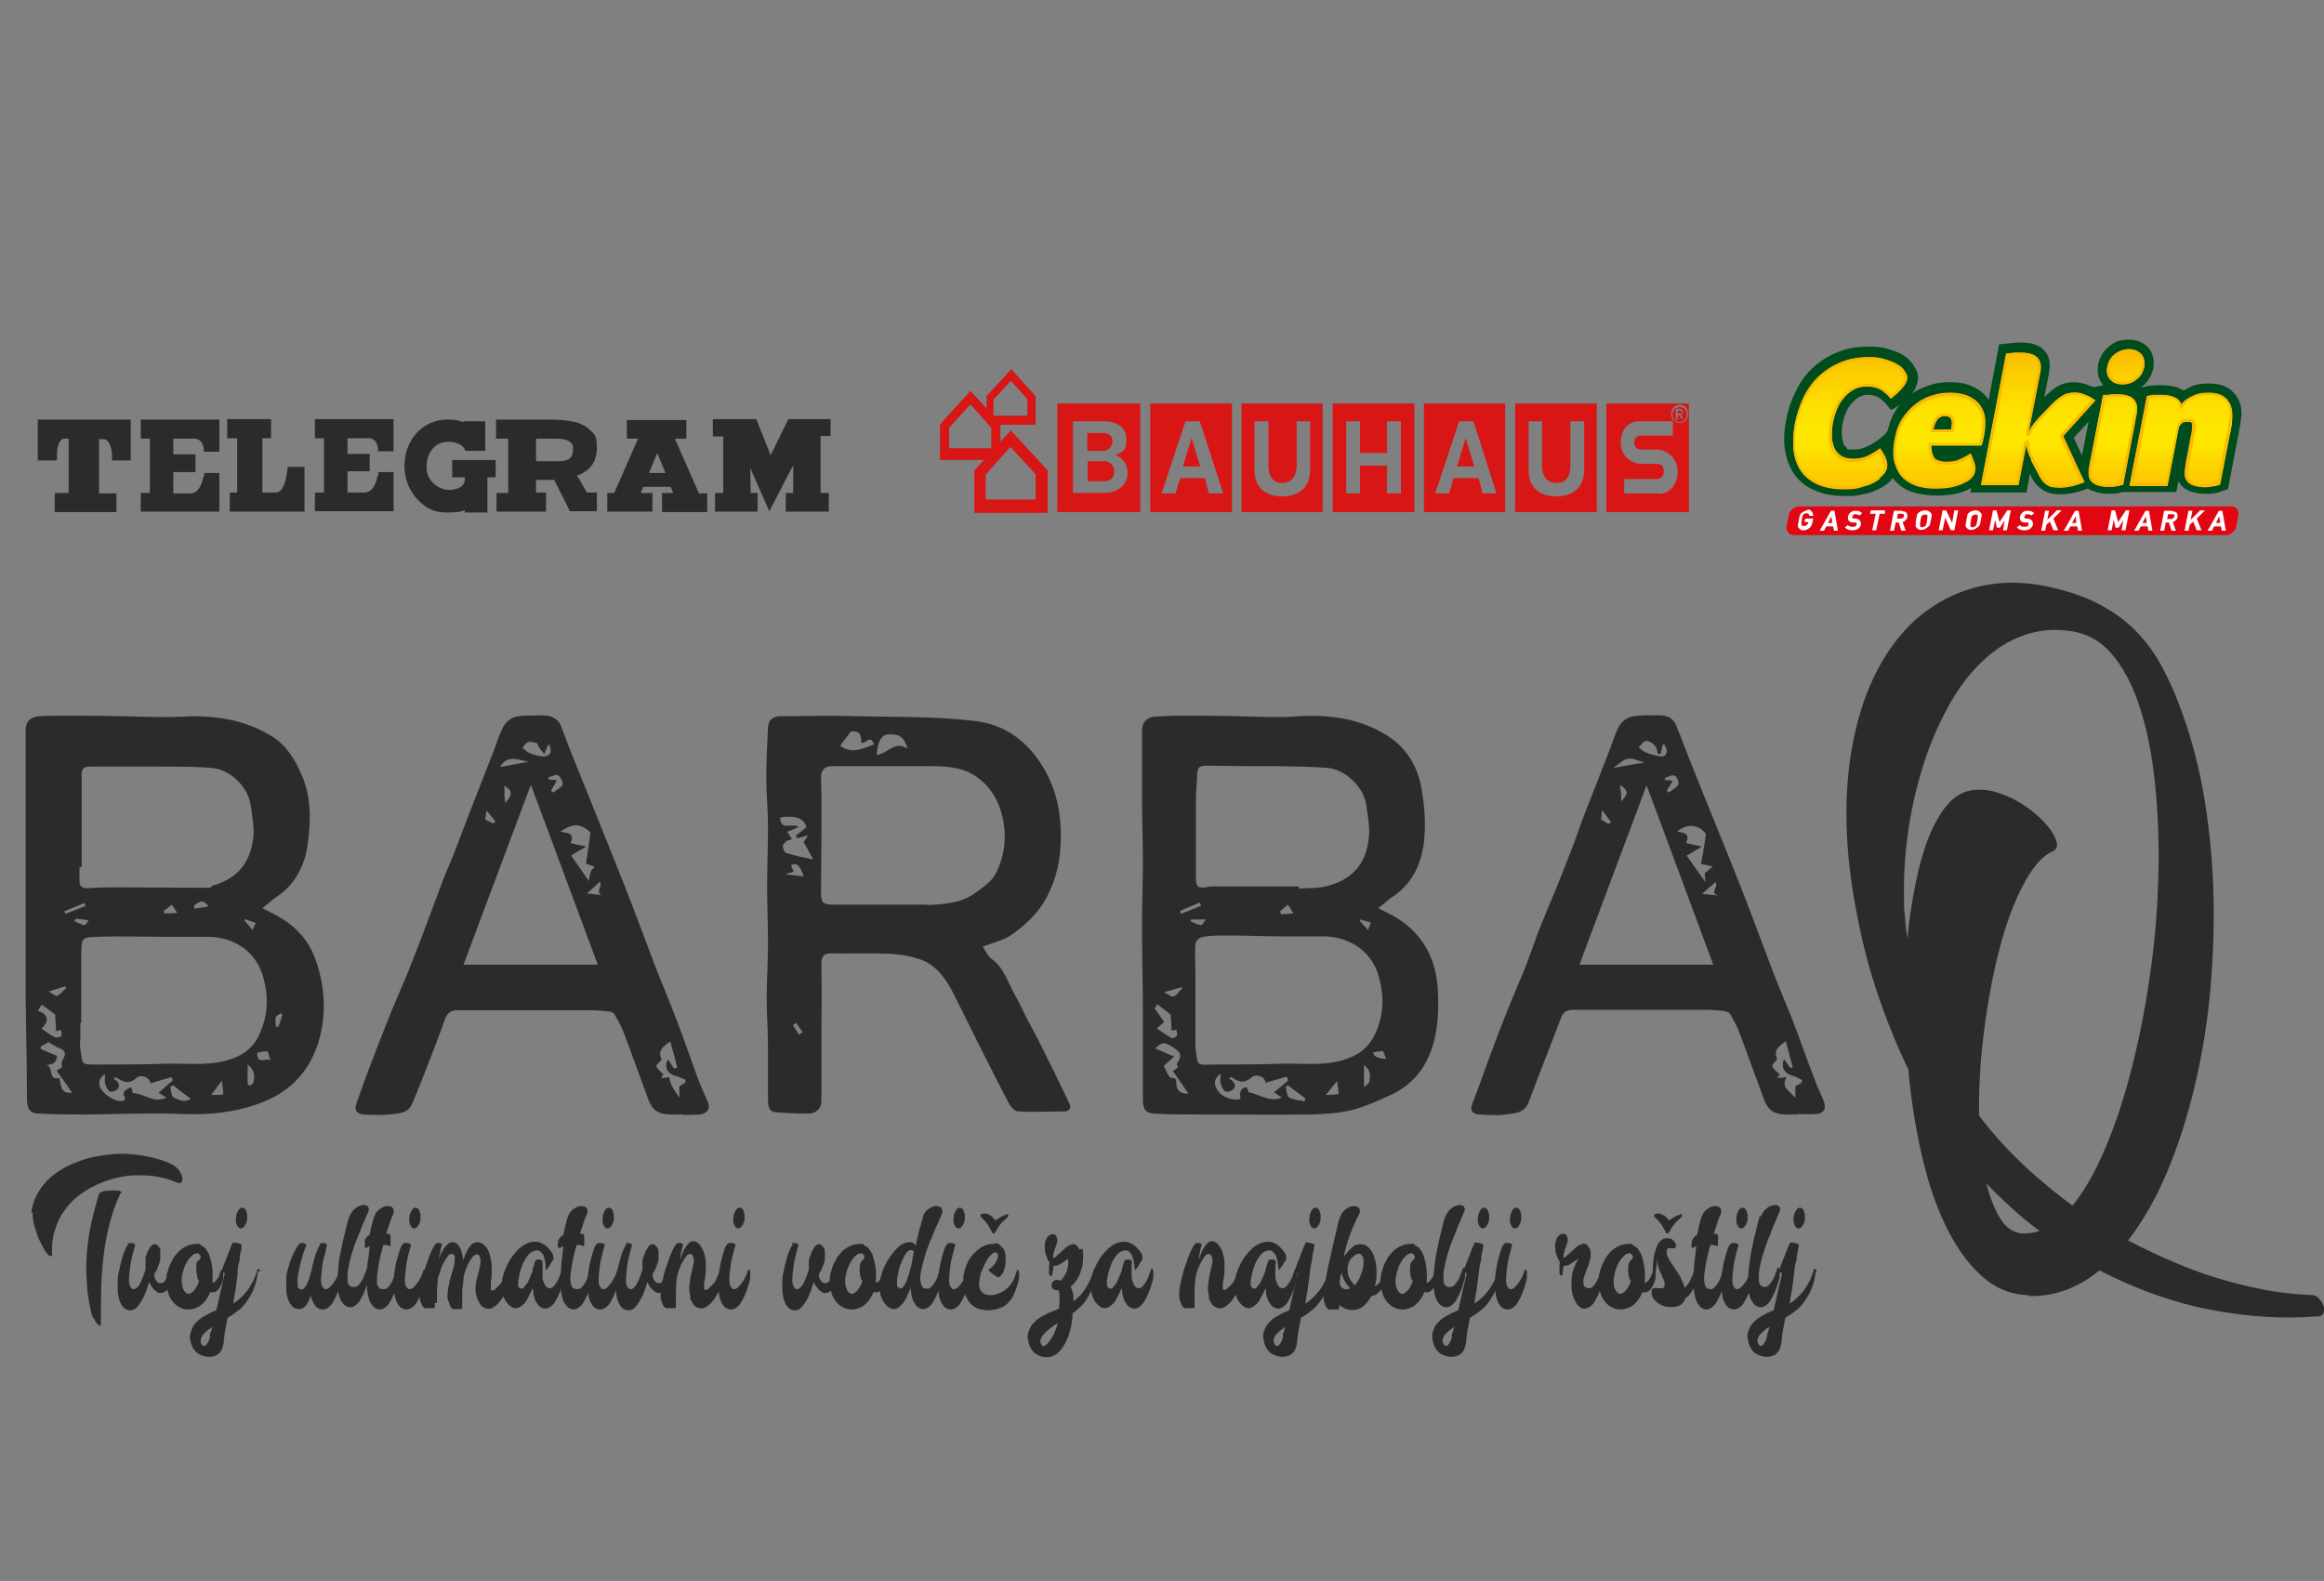 <?xml version="1.0" encoding="UTF-8"?>
<svg id="Layer_1" data-name="Layer 1" xmlns="http://www.w3.org/2000/svg" xmlns:xlink="http://www.w3.org/1999/xlink" version="1.1" viewBox="0 0 535 364">
  <rect x="0" y="0" width="535" height="364" fill="#808080" stroke="none"/>
  <defs>
    <style>
      .cls-1 {
        fill: url(#linear-gradient);
      }

      .cls-1, .cls-2, .cls-3, .cls-4, .cls-5, .cls-6, .cls-7 {
        stroke-width: 0px;
      }

      .cls-2 {
        fill: #fab900;
      }

      .cls-3 {
        fill: #e20613;
      }

      .cls-4 {
        fill: #004c1d;
      }

      .cls-5 {
        fill: #d81616;
      }

      .cls-6 {
        fill: #2b2b2b;
      }

      .cls-7 {
        fill: #fff;
      }
    </style>
    <linearGradient id="linear-gradient" x1="463.3" y1="253.4" x2="463.3" y2="285.5" gradientTransform="translate(0 366) scale(1 -1)" gradientUnits="userSpaceOnUse">
      <stop offset="0" stop-color="#f29100"/>
      <stop offset="0" stop-color="#fab900"/>
      <stop offset="0" stop-color="#fbc300"/>
      <stop offset=".2" stop-color="#fdd700"/>
      <stop offset=".3" stop-color="#ffe400"/>
      <stop offset=".4" stop-color="#ffe800"/>
      <stop offset=".6" stop-color="#fedf00"/>
      <stop offset=".9" stop-color="#fbc700"/>
      <stop offset="1" stop-color="#fab900"/>
    </linearGradient>
  </defs>
  <g>
    <g>
      <path class="cls-6" d="M317.1,209c1.9,1,3.7,1.8,5.3,2.9,5.7,3.9,8.3,9.6,8.6,16.2.2,3.6.1,7.4-.7,10.9-1.3,5.7-4.4,10.4-9.9,13-3,1.4-6.1,2.8-9.3,3.6-2.9.7-6,.9-9,1-8.3.1-16.5,0-24.8,0s-7.6,0-11.4-.2c-2.1,0-2.8-1-2.8-3.1v-19.9c0-6.7-.2-13.4-.2-20.1s.2-9.7.2-14.5-.2-10.5-.2-15.7v-14.9c0-1.8,1-3,2.8-3.2,1.3-.1,2.7-.1,4.1-.2h7.7c5.1,0,10.3.2,15.4.3,2.1,0,4.1,0,6.2-.2,7.3-.4,14.3.6,20.6,4.7,4.4,2.9,6.8,7.3,7.6,12.3.7,4.2,1,8.6.4,12.7-.7,4.7-2.8,9-7,11.8-1.1.7-2.1,1.7-3.4,2.7h-.2ZM275.2,239.3h0v1.9c.6,4.2,0,4,3.9,3.9,5.4,0,10.9,0,16.3-.2,5.2-.1,10.3.7,15.4-1.4,2.5-1,4.2-2.6,5.4-4.7,2.3-4.4,2.6-9,1.2-14-1.8-6.4-7.5-9.2-12.7-9.2h-9.3c-4.1,0-8.1-.2-12.2-.2s-4.1,0-6.2.3c-.7,0-1.7.9-1.8,1.5-.2,2.4,0,4.7,0,7.1v15h0ZM299,204.2v.4c2.3-.2,4.7,0,6.9-.7,6.2-1.7,9.1-6,9.3-12.4,0-2.1-.4-4.2-.7-6.3-.6-4-4.8-8-8.8-8.4-3.8-.3-7.6-.3-11.4-.4-5.5,0-11.1,0-16.6-.1-1.2,0-2,.2-2.1,1.7,0,2-.3,3.9-.3,5.9v17.2c0,3,0,3.7,3.3,3h20.6-.2,0ZM293.3,251.5c1.2-1,2.3-1.9,3.3-2.8l-.4-.8c-1.6.4-3.1.9-4.8,1.4-.4-1.7-2.4-2-3.2-1.3-1.7,1.5-3,1.2-4.5.1-.2-.1-.5,0-.7,0,0,.2,0,.4.2.4.8.5,1.5,1.3.8,2.2-.4.5-1.5.8-1.9.6-.5-.3-.9-1.2-1.1-1.9-.2-.6,0-1.3,0-2.2-1.6,1.2-1.6,2.4-.8,3.7,1,1.7,3.7,2.7,5.4,2.1-.4-1.6.2-2.8,1.5-2.6.1.4.3.9.3,1.1,2.6.4,4.8,2.4,7.7,1.2-.6-.4-1.1-.7-1.8-1.2ZM269.6,243c.2,0,.4.1.7.2-.8.8-1.6,1.5-2.4,2.2.2.3.5,1,.8,1.7.2.4.7,1.1.9,1.1,1.3-.2,1.1.6,1.2,1.4.1,1.4.9,2.3,2.8,2.2-1.3-1.9-2.4-3.5-3.6-5.2.3-.2.8-.5,1.2-.9-.1-.3-.4-.7-.3-.8,1.7-2.3.4-3-1.6-4.2-1.5-.9-2-.5-3.4.7,1.5.6,2.6,1.1,3.7,1.6h0ZM269.7,237.3c0-1.5-.2-2.9-.2-3.7-1.3-1-2.1-1.6-3.1-2.4-.3.6-.6,1-.6,1,.9,1.2,1.5,2.1,2.2,3.1-.7.6-1.2,1.1-1.7,1.5,1.2.8,2.3,1.6,3.4,2.2.3.1,1.1-.2,1.2-.5.2-.3,0-.9-.1-1.4-.4,0-.8.2-1.1.2h0ZM300.4,253.6c0-.2,0-.5.1-.7-1.3-1-2.7-2-4-3-.2.1-.4.2-.5.3.2.9.2,2.2.8,2.5,1,.6,2.4.6,3.6.9ZM314,250.3c.6-.5,1.1-.8,1.2-1.2.3-1.3.4-2.7-1.2-3.9v5.1h0ZM316.1,242.3c0,.9,1.1,1.4,3,1.5-.2-.6-.5-1.2-.7-1.8-.8,0-1.5.2-2.3.3ZM267.8,228.4c1.1.5,1.9,1.2,2.4,1,.8-.3,1.3-1.3,2-1.9,0,0-.2-.2-.3-.2-1.1.3-2.2.7-4.1,1.2h0ZM305.3,252.1c1.3,0,2.1-.1,2.9-.2-.1-1-.2-1.8-.4-3-.9,1.1-1.5,1.9-2.6,3.2h.1ZM271.7,209.7c0,.2.1.5.2.7,1.5-.6,3.1-1.2,4.6-1.9-.1-.2-.2-.5-.3-.7-1.5.6-3,1.3-4.5,1.9h0ZM274.3,211.7c-.1.1-.2.3-.3.4.8.3,1.6.8,2.4.9.4,0,.8-.8,1.2-1.3h-3.3ZM314.9,214.2c.2-.6.5-1.2.7-1.8-.8-.2-1.7-.5-2.5-.7v.4c.5.6,1.1,1.2,1.9,2.1h-.1ZM297.7,210.2c-.5-.8-.8-1.3-1.2-1.9-.7.5-1.2,1-1.8,1.5,0,.2.1.4.2.7.9,0,1.7-.1,2.9-.2h-.1Z"/>
      <path class="cls-6" d="M60.2,209c1.9,1,3.5,1.7,5,2.7,3.3,2.1,5.8,5,7.2,8.6,2.5,6.6,2.9,13.6.7,20.3-2.3,6.8-7.1,11.4-14.1,13.7-5.5,1.9-11,2.4-16.7,2.2-7.2-.3-14.5,0-21.7.1-3.8,0-7.6,0-11.4-.2-2.3,0-2.9-.9-3-3.2,0-7.9-.2-15.9-.3-23.8v-61.2c0-2,1-3.1,3-3.3,1.3-.1,2.6-.1,3.9-.1h7.8c5.1,0,10.2.2,15.3.3,2.1,0,4.1,0,6.2-.1,7.3-.4,14.3.7,20.6,4.6,3.3,2.1,5.2,5.3,6.7,8.7,2.3,5.2,2.2,10.8,1.4,16.3-.7,4.7-2.8,9-7,11.8-1.1.7-2.1,1.7-3.4,2.7h-.2,0ZM18.7,235.5h-.2v2.9c0,1-.2,2.1,0,3.1.6,3.6,0,3.6,3.7,3.6,5.4,0,10.9,0,16.3-.2,5.2-.1,10.5.7,15.6-1.4,2.5-1,4.2-2.6,5.3-4.7,2.2-4.4,2.6-8.8,1.2-13.8-1.8-6.6-7.6-9.4-13-9.3h-8.5c-5.6,0-11.2-.2-16.8,0-3.5.1-3.5.3-3.6,3.8v16.1h0ZM18.7,199.6h-.4v3.1c0,1.4.6,1.9,2.1,1.8,2.4-.2,4.9-.2,7.3-.2,5.7,0,11.4.1,17.1.1s2.9,0,4.2-.5c6.3-1.8,9-6,9.4-12.1,0-2.1-.4-4.3-.7-6.5-.7-4.3-4.8-8.2-9.1-8.5-3.7-.3-7.3-.3-11-.3h-16.8c-1.2,0-2,.3-2,1.7v21.5h0ZM24.2,247.3c-1.2.8-1.6,1.7-1.2,2.9.5,1.5,3.2,3.4,4.8,3.3.8,0,1.4-.3.7-1.3-.1-.2,0-.8.2-1,.4-.4.9-.6,1.5-.9.2.7.3,1.1.4,1.4,2.6,0,4.8,2.5,7.7,1-.6-.4-1-.6-1.8-1.1,1.2-1,2.2-2,3.3-2.9,0-.2-.3-.5-.4-.7-1.5.5-3,.9-4.7,1.4-.4-1.6-2.5-2-3.2-1.3-1.8,1.7-3.1,1-4.7,0h-.6c0,.1,0,.3.1.4.9.5,1.5,1.3.8,2.2-.4.5-1.5.8-1.9.6-.5-.3-.8-1.2-1-1.9-.2-.6,0-1.2,0-2.1h0ZM11.1,240c-.5.3-1.1.6-1.7.9v.6c1.1.5,2.2,1,3.7,1.6,0,1.2-.6,2.1-2.5,2.1,1.9.3.3,3.7,3.1,3,.4,2.9.8,3.5,2.9,3.4-1.2-1.8-2.4-3.4-3.6-5.1.4-.2.8-.5,1.3-.8-.2-.7-.1-1.3.2-1.8.8-1.3.5-2.1-.9-2.6-.8-.3-1.5-.8-2.5-1.4h0ZM9.5,236.8c1.1.7,2,1.5,3.1,2,.4.2,1.2,0,1.5-.2.2-.2,0-.9,0-1.4-.5,0-.9.1-1.2.2,0-1.4-.2-2.8-.2-3.8-1.2-.9-2.1-1.6-3.1-2.3-.3.5-.6,1-.9,1.4,2.5.9,2.7,2.3.9,4.1h-.1ZM39.9,249.9l-.7.3c.2.9.2,2.3.8,2.5,1.1.5,2.4,1.3,3.9.3-1.5-1.1-2.7-2.1-4-3.1ZM57,245v4.5c0,.2.4.5.5.4.3-.1.8-.3.8-.6.4-1.4.5-2.8-1.4-4.3h.1ZM61.6,242c-.8.1-1.6.2-2.4.4,0,3,2.1.9,3.1,1.8-.3-.9-.5-1.5-.7-2.2ZM11.2,228.3c.8.4,1.7,1.2,2,1,.8-.4,1.4-1.3,2.1-1.9-.1,0-.2-.2-.3-.3-1.1.3-2.2.7-3.8,1.2ZM51.1,248.8c-.9,1.2-1.6,2.1-2.5,3.3,1.2,0,2,0,2.8-.1,0-1-.2-1.8-.3-3.1h0ZM37.8,209.6v.7c1,0,2,0,3-.1-.5-.8-.8-1.2-1.2-1.9-.6.5-1.2.9-1.9,1.4h.1ZM58.1,214.2c.3-.6.5-1.2.8-1.7-.9-.3-1.7-.6-2.6-.9v.4c.5.6,1.1,1.2,1.9,2.2h-.1ZM14.8,209.8c0,.2.2.4.3.6,1.5-.6,3-1.2,4.6-1.8-.1-.2-.2-.5-.3-.7-1.5.6-3,1.3-4.5,1.9h-.1ZM44.7,208.6v.6c1-.1,2.1-.3,3.3-.5-1.5-2.1-2.4-.7-3.4-.2h.1ZM65,233.6c0-.1-.2-.2-.3-.3-.4.3-1.1.5-1.2.9-.2.7,0,1.5,0,2.2h.6c.3-.9.6-1.8.9-2.7h0ZM17.4,211.6c-.1.2-.2.4-.3.5.8.3,1.6.8,2.4.9.2,0,.6-.7.9-1.1-1.2-.2-2.1-.3-3-.4h0Z"/>
      <path class="cls-6" d="M226.1,217.8c.9,1.2,1.3,2.4,2.2,3,2.9,2.1,3.7,5.4,5.3,8.2,1.1,1.9,2,4,3,5.9,1.1,2.1,2.3,4.2,3.3,6.3,2.1,4.2,4.2,8.5,6.2,12.7.6,1.2.1,2-1.1,2-3.5,0-7.1.2-10.6,0-.7,0-1.6-.9-2-1.6-1.9-3.5-3.7-7.2-5.5-10.7-2.6-5.1-5.1-10.3-7.7-15.4-1.7-3.2-3.9-6.2-7.6-7.4-2.2-.7-4.5-1.1-6.8-1.2-4.4-.2-8.8,0-13.2-.1-1.8,0-2.5.4-2.5,2.4.1,6.4,0,12.9,0,19.3v12.2c0,1.8-1.1,2.9-2.9,3-2.5,0-4.9-.1-7.4-.3-1.9-.1-2-1.5-2-2.9v-11.8c0-3.9-.3-7.8-.3-11.7s.3-8.3.3-12.5-.2-8.9-.2-13.3.2-8.9.2-13.3-.4-7.7-.4-11.5.2-7.7.4-11.5c0-1.8,1.2-2.7,3-2.7,5.7,0,11.5-.2,17.2,0,9.1.2,18.3,0,27.4,1.1,7.2.8,12.7,5,16.4,11.8,2.6,4.9,3.5,9.9,3.4,15.1,0,4.7-.9,9.3-3.3,13.8-2,3.7-4.8,6.2-8,8.5-1.8,1.3-4.2,1.8-6.8,2.8v-.2h0ZM213.4,208.4c3.9-.2,7.8-.4,11.1-2.8,1.8-1.3,3.9-2.7,4.8-4.6,2-4,2.5-8.4,1.5-12.8-1-4.4-3.3-7.9-7.2-10.1-3.2-1.7-6.8-1.7-10.4-1.7h-21.7c-1.6,0-2.6.9-2.5,2.8.1,1.9.1,3.7.1,5.6,0,6.8,0,13.6-.1,20.4,0,2.6.2,3,2.8,3.1h21.6,0ZM185.7,190.6c-.6-2.2-2.4-2.9-6.1-2.4,0,3.2,2.6,1.2,4.3,2.2-1.1.5-1.9.8-2.7,1.1.4.6.7,1.1,1.1,1.7-.6.2-1,.3-1.3.5-.3.3-.8.8-.8,1.1,0,.6.4,1.5.8,1.6,1.9.6,3.8,1,6.2,1.5-.8-1.6-1.5-2.8-2.2-4,.3-.4.6-.9,1-1.6-1,.3-1.7.5-2.5.7,0-.2-.2-.4-.3-.6.8-.6,1.5-1.2,2.4-1.9h.1ZM201.9,173.8c2.5-.3,4.2-3.4,7-1.4-.7-2.7-1.9-3.5-4.5-3.3-1.5.1-2.3,1.5-2.6,4.7h.1ZM198.3,171c-.1-2.3-.6-2.7-2.4-2.6-.9,1.2-1.7,2.2-2.5,3.3,2.4,1.9,5.1.8,7.8-.3-.9-2.5-1.9,0-2.9-.4h0ZM185,201.8c-.7-2.4-1.6-3.3-2.9-2.6.2.5.4,1,.6,1.5-.6.2-1,.3-1.9.6,1.6.2,2.8.3,4.2.5h0ZM183.9,238.2c.3-.2.6-.4.9-.5-.5-.7-1-1.5-1.5-2.2-.3.2-.5.4-.8.5.5.7.9,1.5,1.4,2.2h0Z"/>
      <path class="cls-6" d="M413.9,256.6h-2.7c-2.8,0-4.3-1-5.2-3.7-1.9-5.1-3.7-10.2-5.6-15.2-.5-1.4-1.3-2.8-2.1-4.2-.2-.4-.8-.6-1.3-.7-1.5-.2-3.1-.3-4.6-.3h-30.2c-1.5,0-2.4.5-2.9,2-2.4,6.4-5,12.8-7.4,19.3-1,2.6-3.3,2.5-5.3,2.8s-4.1.1-6.2,0c-1.3-.1-2.1-.9-1.5-2.4,1-2.6,2-5.2,2.9-7.8,1.5-4.1,3-8.2,4.6-12.2,1.6-4.2,3.5-8.3,5.1-12.4.9-2.4,1.7-4.8,2.6-7.2,1-2.5,2-4.9,3-7.3,1.6-3.8,3.1-7.6,4.6-11.5,1.2-3,2.2-6.2,3.4-9.2,1.8-4.6,3.6-9.2,5.4-13.8.7-1.9,1.3-3.9,2.3-5.7.6-1,1.8-1.9,2.9-2.1,2-.4,4.1-.3,6.2-.3s3.3.7,4,2.4c1.3,3.1,2.4,6.3,3.7,9.4,3.5,8.9,7.2,17.7,10.7,26.6,2.5,6.3,4.8,12.6,7.2,18.9,1.6,4.3,3.4,8.5,5.1,12.7,1.7,4.4,3.2,8.8,4.9,13.2.7,1.9,1.5,3.7,2.3,5.5.7,1.9.1,3-1.9,3.1-1.3.1-2.6,0-3.9,0h-.1ZM379.1,180.7c-5.1,13.6-10.2,27.2-15.5,41.4h30.8c-5.2-13.9-10.2-27.6-15.4-41.4h.1ZM394.3,199.5c-1.4-.3-2.2-.5-2.7-.6.4-2.3.8-4.5,1.1-6.6,0-.3-.2-.6-.4-.8-1.8-1.8-4.2-1.8-6.2,0,1.5.2,3.1.4,2,2.6,1.2.3,2.2.5,3.7.8-1.5.9-2.6,1.6-3.5,2.1,1.5,2.2,2.9,4.1,4.3,6.1,0-.6-.1-1.3-.2-2,.5-.4.9-.8,1.9-1.6h0ZM409.7,247.4c-.1.2-.3.5-.6.8.7,0,1.3-.1,2.2-.2-1.4,2.4.6,3.1,2,4.8v-2.7c.5-.3,1-.5,1.4-.8,0-.2.1-.4.2-.6-.8-.4-1.6-.9-2.5-1.1-1.6-.4-2.5-2-1.7-3.7.5.7,1,1.4,1.5,2,.2,0,.3-.1.5-.2-.5-2-1.1-4-1.6-6-2.4,1.8-2.6,2.3-2,4.2-.5.6-1.2,1.3-1.1,1.6.2.6.9,1.1,1.6,1.8h.1ZM382.5,173.6h-.8c-.2-.7-.3-1.5-.8-2s-1.3-1.1-2-1c-.6,0-1.1,1-1.7,1.5.6.4,1.1.9,1.8,1.2.9.4,2,.6,2.9.8,1,.2,1.7,0,1.8-1.2,0-.5-.4-1.1-.6-1.6-.1,0-.2.2-.4.3-.1.7-.2,1.3-.4,2h.2ZM383.7,182c.1.2.3.3.4.5.8-.6,1.8-1.1,2.2-1.8.3-.5-.2-1.8-.8-2.1-.5-.3-1.5.3-2.2.5v.5c.5,0,1,0,1.8.2-.6.9-1,1.6-1.5,2.4v-.2h.1ZM391.8,205.8c1.7.2,2.8.3,3.8.4-2.3-.6.2-2-.7-3.1-.9.8-1.8,1.6-3.1,2.7h0ZM378.4,175.5c-1.2-.3-2.5-1-3.6-.8-1.1.1-2,1.2-3.4,2.1,2.7-.5,4.9-.9,7-1.2h0ZM372.9,180.8c.1.9.3,1.6.3,2.2v1.5c1.8-1.8,1.6-2.6-.2-3.7h0ZM370.3,189.7l.6-.4c-.6-.8-1.2-1.6-2.1-2.8-.1,1.2-.2,1.7-.2,2.2.6.4,1.2.7,1.7,1Z"/>
      <path class="cls-6" d="M157.1,256.6h-2.7c-2.8,0-4.3-1-5.2-3.6-1.9-5.1-3.7-10.2-5.6-15.2-.5-1.4-1.3-2.8-2.1-4.2-.2-.4-.8-.7-1.2-.7-1.5-.2-3.1-.3-4.6-.3h-30.4c-1.4,0-2.3.6-2.8,1.9-1.4,4-3,8-4.5,11.9-1,2.6-2,5.1-3.1,7.7-1,2.4-3.3,2.2-5.3,2.5-2,.2-4,.1-6,0-1.3-.1-2.1-.9-1.6-2.4.8-2.2,1.6-4.5,2.4-6.7,1.6-4.3,3.3-8.6,5-12.9,1.7-4.3,3.7-8.6,5.4-13,2.4-6,4.6-12.1,6.9-18.2.8-2.2,1.8-4.4,2.7-6.6,1.3-3.4,2.6-6.8,3.9-10.2,1.8-4.6,3.6-9.2,5.4-13.8.7-1.9,1.3-3.9,2.3-5.7.6-1,1.8-1.9,2.9-2.1,1.9-.4,4-.2,6-.3,2,0,3.6.7,4.3,2.6,1.1,2.8,2.1,5.7,3.3,8.5,3.7,9.2,7.4,18.3,11,27.4,2.5,6.3,4.8,12.6,7.2,18.9,1.6,4.2,3.4,8.3,5,12.6,1.7,4.4,3.2,8.8,4.8,13.2.7,1.9,1.6,3.8,2.4,5.7.7,1.6,0,2.7-1.7,3-.7.1-1.4,0-2.1.1h-2,0ZM106.8,222.1h30.8c-5.2-13.9-10.2-27.6-15.4-41.4-5.1,13.6-10.2,27.3-15.5,41.4h0ZM129.1,191.5c1.7.3,3.3.4,2.2,2.6,1.1.3,2.1.5,3.7.8-1.5.9-2.7,1.5-3.5,2.1,1.5,2.2,2.9,4.1,4.1,5.9,0-.5.1-1.3.4-2.2.1-.4.6-.7.9-1.1-.5-.2-1-.4-1.5-.6-.3-.1-.7-.2-.5-.2.4-2.5.7-4.7,1-7,0-.2-.3-.4-.5-.6-2-1.6-3.6-1.6-6.3.2h0ZM155.3,246c.2,0,.4-.1.6-.2-.5-2-1-4-1.6-6-2.4,1.6-2.7,2.4-2,4.2-.5.6-1.3,1.2-1.2,1.5.3.7,1,1.2,1.6,1.9,0,0-.3.4-.5.8.7,0,1.3-.1,1.9-.2,0,1.1.8,2.7,2.3,4.7v-2.6c.5-.3,1-.6,1.4-.9v-.6c-.9-.3-1.7-.8-2.6-1-1.6-.4-2.4-2.2-1.4-3.7.4.7.8,1.3,1.2,1.9l.3.2h0ZM126.6,171.4c-.2,0-.3.2-.5.3-.3.6-.5,1.2-.8,1.9-.4-.5-.8-1-1.2-1.5-.2-.3-.3-.9-.5-1-.7-.2-1.5-.4-2.1-.2-.5.1-.8.8-1.2,1.3.5.4,1,.9,1.6,1.2,1,.4,2.1.7,3.1.8.6,0,1.4-.3,1.7-.8.2-.5,0-1.3-.2-1.9h0ZM126.9,182c0,.2.3.3.4.5.8-.6,1.8-1.1,2.2-1.8.2-.5-.4-1.8-1-2.2-.4-.3-1.4.3-2.2.4v.6c.5,0,1,0,1.9.2-.5.9-1,1.7-1.4,2.4h.1ZM138.8,206.2c-2-.7,0-2-.7-3.2-1,.9-1.8,1.7-3,2.7,1.6.2,2.7.3,3.7.4h0ZM115.1,176.6c2.1-.4,4.3-.8,6.5-1.2-2.3-.5-4.8-1.7-6.5,1.2ZM116.1,180.9c0,1.4,0,2.6.2,4,1.8-2,1.7-2.9-.2-4ZM113.5,189.6c.2-.1.4-.3.6-.4-.6-.8-1.3-1.6-2.1-2.6-.2,1.2-.3,1.8-.3,2.1.7.4,1.3.6,1.9.9h0Z"/>
    </g>
    <path class="cls-6" d="M467,298.2c-4.1-.1-7.8-1.6-11-4.6-3.2-2.9-5.9-6.8-8.2-11.6-2.3-4.8-4.1-10.3-5.5-16.5s-2.4-12.7-3-19.3c-2.8-5.8-5.3-12-7.5-18.7s-3.9-14-5.2-21.9c-1.2-7.5-1.7-14.5-1.5-21.2s1.1-12.8,2.6-18.4c1.5-5.6,3.6-10.6,6.3-14.9,2.7-4.3,5.9-7.9,9.7-10.6,3.7-2.7,7.9-4.6,12.5-5.6s9.6-1,14.9.1c4.7,1,8.7,2.3,11.9,4,3.3,1.7,6.1,3.7,8.4,6s4.3,4.9,5.9,7.8c1.6,2.9,3.1,6,4.3,9.3,2.3,6,4.2,12.6,5.5,19.7,1.3,7.2,2.1,14.6,2.4,22.3s0,15.5-.6,23.2c-.7,7.8-1.9,15.3-3.6,22.5-1.7,7.2-3.8,13.8-6.4,20s-5.6,11.4-9,15.8c3.8,2,7.6,3.8,11.5,5.4,3.8,1.6,7.5,2.9,11.2,3.9,3.6,1,7.1,1.8,10.5,2.4,3.4.5,6.5.8,9.4.9.6.1,1.2.5,1.6,1.1.5.6.8,1.2.9,1.8,0,.6,0,1.1-.3,1.5s-.9.6-1.7.5c-7.4.6-15.4.1-23.9-1.5-8.6-1.6-17.2-4.7-25.8-9.1-2.4,2-5,3.5-7.7,4.5s-5.6,1.5-8.6,1.4v-.2h0ZM455.7,257c3.1,4.1,6.5,7.8,10.1,11.2s7.4,6.5,11.3,9.4c2.7-3.3,5.2-7.7,7.5-13.1s4.3-11.4,6-18,3.1-13.6,4.2-21,1.8-14.7,2-22c.3-7.3.1-14.3-.5-21s-1.6-12.7-3.2-18c-1.5-5.3-3.6-9.6-6.2-13s-5.8-5.4-9.6-6.1c-4.1-.7-7.9-.4-11.5.9s-6.7,3.3-9.6,6.1-5.4,6.1-7.6,10.1-4.1,8.3-5.6,12.9c-1.5,4.6-2.7,9.5-3.5,14.5-.8,5.1-1.2,10-1.2,15s0,3.9.2,5.7c.1,1.8.3,3.7.6,5.5.4-4.6,1.1-8.8,1.9-12.8s1.8-7.5,3-10.5,2.6-5.5,4.2-7.4,3.4-3,5.4-3.4c1.7-.3,3.5-.2,5.3.2,1.8.5,3.6,1.2,5.2,2.1,1.7.9,3.2,2,4.6,3.2s2.5,2.4,3.3,3.5,1.3,2.2,1.5,3.1c.2.9-.2,1.6-1,1.9-1.7.8-3.3,2.3-4.8,4.5s-2.9,4.9-4.2,8.1c-1.3,3.2-2.4,6.7-3.4,10.6-1,3.9-1.8,8-2.5,12.2-.7,4.3-1.2,8.5-1.6,12.9-.3,4.3-.5,8.5-.4,12.5v.2h.1ZM469.5,283.4c-2.2-1.6-4.2-3.3-6.2-5.1-2-1.8-4-3.7-6-5.8.8,3.3,1.9,6,3.2,8.1,1.3,2.1,3,3.2,4.9,3.4,1.4,0,2.7-.1,4.1-.6Z"/>
    <g>
      <path class="cls-6" d="M7.2,279.2c.2-1.6.7-3.1,1.5-4.5s1.7-2.5,2.9-3.6c1.2-1,2.5-1.9,3.9-2.6,1.5-.7,3-1.3,4.7-1.8,1.6-.4,3.3-.7,5.1-.9s3.5-.2,5.2,0c1.7.1,3.3.4,4.9.8,1.6.4,3,.9,4.4,1.6.6.4,1.1.8,1.5,1.4s.6,1.1.7,1.5c0,.5,0,.8-.2,1.1s-.7.2-1.3,0c-1.3-.6-2.8-1-4.4-1.3-1.6-.3-3.2-.3-4.8-.3s-3.3.3-4.9.7c-1.6.4-3.2,1-4.6,1.7-1.5.7-2.8,1.6-4.1,2.6-1.2,1-2.3,2.2-3.2,3.6-.9,1.3-1.5,2.8-2,4.5s-.6,3.4-.5,5.3c-.2.3-.5.3-.8,0s-.7-.7-1-1.3-.7-1.3-1.1-2.1c-.4-.8-.7-1.7-.9-2.5-.3-.8-.5-1.6-.6-2.3,0-.7-.2-1.2,0-1.6h-.4ZM27.8,274.6c-1.1,2.3-1.9,4.6-2.5,6.9s-1.1,4.7-1.4,7.2-.5,5.1-.6,7.7c0,2.7-.1,5.5-.1,8.4v.4h-.3c-.1,0-.3-.2-.5-.4-.2-.2-.4-.4-.5-.7s-.3-.5-.5-.8-.2-.5-.3-.7c-.6-2.4-1-4.8-1.1-7.2-.2-2.3-.2-4.6,0-6.9s.5-4.6,1-6.8c.5-2.3,1.1-4.5,1.8-6.8,0-.2.2-.3.4-.4.3-.1.6-.2,1-.3.4,0,.8-.1,1.3-.1h1.3c.4,0,.7,0,.9.2.2,0,.3.2.3.4h-.2,0Z"/>
      <path class="cls-6" d="M29.6,286.3s.1-.1.3-.1h.5c.2,0,.3.1.5.2.1,0,.2.2.2.3,0,.2-.2.5-.3,1.1-.2.6-.3,1.2-.5,2-.2.7-.3,1.5-.4,2.4-.1.8-.2,1.6-.2,2.3s0,1.2.3,1.7.5.7.9.6c.3,0,.5-.2.8-.5s.5-.7.7-1.1.4-.9.6-1.4c.2-.5.3-1,.5-1.4h0v-2.9c.2-.6.4-1.2.7-1.7s.5-.9.8-1.1.6-.3.9-.2.7.5,1,1.1v2.2c0,.5-.2,1.1-.5,1.8-.2.6-.5,1.2-.9,1.8,0,.3,0,.6.2.9,0,.3.2.5.4.7s.3.4.5.4h.7c.2,0,.4-.2.6-.4.2-.2.3-.5.5-.7s.3-.6.4-.9c0-.3.2-.6.3-.9,0-.1.2-.1.3,0,0,0,.2.2.2.4v1.4c0,.5-.2.9-.4,1.4-.2.4-.4.8-.6,1.1-.3.3-.5.6-.8.7s-.5.2-.8.2-.6,0-.9-.3c-.3-.2-.6-.4-.9-.8s-.6-.8-.9-1.4c-.2.7-.4,1.4-.7,2.2-.3.8-.6,1.4-1,2.1-.4.6-.8,1.2-1.2,1.6-.4.4-.9.6-1.4.6s-1.1-.2-1.5-.6-.7-.9-1-1.7c-.2-.6-.3-1.3-.4-2.1v-2.5c0-.9.2-1.7.4-2.6.2-.9.4-1.7.6-2.4.2-.7.4-1.4.7-2,.2-.6.5-1,.7-1.2l-.2-.3h.3Z"/>
      <path class="cls-6" d="M48.1,288.8c.4,1.1.7,2.3.8,3.4s0,2.1,0,3.1h.2c.2,0,.4-.2.6-.4.2-.2.3-.5.5-.7s.3-.6.4-.9c0-.3.2-.6.3-.9,0-.1.2-.1.3,0,0,0,.2.2.2.4v1.4c0,.5-.2.9-.4,1.4-.2.4-.4.8-.6,1.1-.3.3-.5.6-.8.7-.4.2-.8.2-1.2.1-.5,1.2-1.1,2.1-1.9,2.8-.8.7-1.8,1.1-2.8,1.2-.4,0-.8,0-1.3-.1s-.9-.3-1.4-.6c-.5-.3-.9-.7-1.3-1.2-.4-.5-.8-1.2-1-2-.3-.8-.4-1.7-.4-2.5s0-1.8.4-2.6c.2-.9.6-1.7,1-2.4.4-.8.9-1.4,1.5-2s1.3-1,2-1.3,1.5-.4,2.3-.4.4,0,.6.2.5.3.8.5.5.5.7.8.4.7.6,1.1v-.2h0ZM46.2,289.5h0v-.3c-.2-.3-.4-.5-.5-.6,0,0-.3-.1-.5,0-.3,0-.7.2-1,.5s-.7.7-1,1.2-.6,1-.8,1.6-.4,1.2-.5,1.8c0,.6-.2,1.2,0,1.8,0,.6.2,1.1.4,1.5.3.6.7.9,1.1.9s.8-.3,1.3-.8c.4-.5.8-1.2,1.1-2v-.2c-.2-.2-.3-.5-.4-.9,0-.4-.2-.9-.2-1.4v-1.5c0-.5.4-.9.9-1.2v-.4h.1Z"/>
      <path class="cls-6" d="M59.4,292.7c-.2,1.6-.5,2.9-1,4.1s-1.1,2.1-1.7,3c-.6.8-1.3,1.6-2.1,2.1-.7.6-1.5,1.1-2.2,1.5-.2.8-.3,1.7-.5,2.6s-.3,1.9-.4,3c0,.5-.2.9-.3,1.3s-.3.8-.6,1.1c-.3.3-.6.6-1,.7-.4.2-.9.3-1.6.3s-1.7-.3-2.5-.8c-.7-.5-1.3-1.4-1.6-2.6-.2-.8-.3-1.6,0-2.2.2-.7.4-1.2.8-1.8.4-.5.9-1,1.4-1.4.6-.4,1.1-.7,1.7-1,.3-.2.6-.3,1-.5.3-.1.7-.3,1-.4.3-1.3.6-2.6.9-4,.3-1.3.6-2.7,1-4.2v-.3s0-.2-.2-.2h-.5c0-.6.3-1.1.5-1.7s.5-1.2.7-1.8c.2-.6.5-1.2.7-1.8s.5-1.1.7-1.6c0,0,.2-.1.4,0s.4,0,.7.1.4.1.6.2c.2,0,.3.2.3.3v.5c0,.3,0,.6-.2,1.1s-.2.9-.2,1.4-.2,1-.3,1.4c0,.5-.2.9-.2,1.3v.9c-.2,1.5-.3,2.7-.5,3.8-.2,1.1-.4,2.1-.5,3,.6-.3,1.1-.7,1.6-1.2.5-.4,1-1,1.5-1.6s.9-1.4,1.4-2.2c.4-.8.8-1.8,1.1-2.9h.2s.2,0,.2.1c0,0,0,.1.2.2v.2h-.5ZM48.3,307.5c0-.4.2-.7.3-1s.2-.7.3-1c0,0-.2.1-.4.3s-.5.3-.7.5c-.3.2-.5.5-.8.7-.3.3-.5.6-.6.9-.2.3-.2.6-.2.9s0,.6.4.9c0,.1.2.2.3.2s.3,0,.5-.2c.2-.1.3-.4.5-.7.2-.3.4-.8.5-1.4h0ZM54.5,279.5c.2-.6.4-1,.8-1.3.4-.2.7-.2,1,.1.2.1.3.3.4.6,0,.3.2.5.2.8v.9c0,.3,0,.6-.2.9-.2.6-.5,1-.8,1.2-.4.2-.7.2-1-.1-.3-.3-.5-.8-.6-1.4,0-.6,0-1.2.2-1.8h0Z"/>
      <path class="cls-6" d="M73.8,286.3s0-.1.3-.1h.5c.2,0,.3.1.5.2,0,0,.2.2.2.3,0,.2-.2.5-.3,1.1,0,.6-.3,1.2-.5,2-.2.7-.3,1.5-.4,2.4,0,.8-.2,1.6-.2,2.3s0,1.2.3,1.7.5.7.9.6c.3,0,.6-.2.9-.5s.6-.7.9-1.1.5-.9.8-1.4c.2-.5.4-1,.5-1.4,0-.1.2-.1.3,0,0,0,.2.2.2.4v1.3c0,.5-.2,1.1-.4,1.8-.2.7-.4,1.3-.7,2-.3.7-.6,1.3-.9,1.8-.3.6-.7,1-1.1,1.3s-.8.5-1.3.5-1.1-.2-1.5-.6-.7-.9-1-1.7c0-.2,0-.3-.2-.5v-.6c-.2.5-.3.9-.5,1.3s-.4.8-.6,1.1c-.2.3-.5.5-.8.7s-.6.2-.9.2c-.6,0-1.1-.2-1.5-.6s-.7-.9-1-1.7c-.3-.7-.4-1.5-.4-2.4v-2.6c0-.9.3-1.7.6-2.6.2-.9.5-1.6.8-2.3.3-.7.6-1.3.9-1.8s.6-.9.8-1.1c0,0,0-.1.3-.1h.5c.2,0,.3.1.5.2,0,0,.2.2.2.3,0,.2-.2.5-.4,1.1-.2.5-.4,1.2-.6,1.9-.2.7-.4,1.5-.6,2.3s-.3,1.6-.4,2.3v1.8c0,.5.4.7.8.8.3,0,.6-.1.9-.5s.5-.8.7-1.3.4-1,.5-1.5.3-1,.4-1.3c0-.7.3-1.3.4-1.9.2-.6.3-1.2.5-1.7s.4-1,.5-1.3c.2-.4.4-.7.5-.8v-.3h0Z"/>
      <path class="cls-6" d="M80.4,280.2c.2-.5.5-1,.8-1.4s.7-.6,1-.9c.4-.2.7-.3,1.1-.4s.7,0,.9,0c.3.1.5.3.6.5s.2.6,0,.9c0,0,0,.3-.3.7-.2.4-.4.9-.6,1.5-.3.6-.6,1.3-.9,2.1-.3.8-.6,1.6-1,2.5s-.6,1.7-.9,2.6-.5,1.7-.7,2.6c-.2.8-.3,1.6-.4,2.3v1.8c0,.3.2.6.3.8s.3.3.4.4c0,0,.3.1.5.1h.5c.3,0,.6-.2.9-.5s.5-.7.8-1.1c.2-.4.4-.9.6-1.4s.4-1,.5-1.4c0-.1.2-.1.3,0,0,0,.2.2.2.4v1.3c0,.6-.2,1.1-.4,1.8-.2.7-.4,1.3-.7,2-.3.7-.6,1.3-.9,1.8-.3.6-.7,1-1.1,1.3s-.8.5-1.3.5-1.1-.3-1.5-.7c-.4-.5-.7-1-.9-1.5-.3-.8-.4-1.8-.5-3,0-1.2,0-2.4.2-3.8,0-1.3.3-2.7.6-4,.2-1.3.5-2.6.8-3.7s.5-2.1.7-2.9.4-1.3.5-1.5v.3h0Z"/>
      <path class="cls-6" d="M84,287.2v-1.7c.2-.5.6-.9,1.1-1.2.2-1.1.4-2,.6-2.7s.3-1.2.4-1.4c.3-.8.7-1.4,1.3-1.8.6-.4,1.1-.7,1.6-.7s.9,0,1.3.3c.3.3.4.7.3,1.3,0,0,0,.3-.2.5s-.2.6-.4,1c-.2.4-.3.9-.5,1.5s-.4,1.1-.6,1.8h.8s0,.2.2.5v2.3c-.3,0-.5-.2-.8-.2s-.5-.1-.8-.1c-.3.8-.5,1.7-.7,2.5-.2.9-.4,1.7-.5,2.5s-.2,1.5-.3,2.2v1.7c0,.3.2.6.3.8s.3.3.4.4c0,0,.3.1.5.1h.5c.3,0,.6-.2.9-.5s.5-.7.8-1.1c.2-.4.4-.9.6-1.4s.4-1,.5-1.4c0-.1.2-.1.3,0,0,0,.2.2.2.4v1.3c0,.6-.2,1.1-.4,1.8-.2.7-.4,1.3-.7,2-.3.7-.6,1.3-.9,1.8-.3.6-.7,1-1.1,1.3s-.8.5-1.3.5-1.1-.3-1.5-.7c-.4-.5-.7-1-.9-1.5-.2-.7-.4-1.5-.5-2.5v-3.1c0-1.1,0-2.3.2-3.4s.3-2.3.4-3.4c0,0-.3.2-.4.2s-.3.2-.4.3l-.4-.2h0Z"/>
      <path class="cls-6" d="M92.8,286.3s.2-.1.4-.1h.6c.2,0,.4.1.6.2.2,0,.2.2.2.3,0,.2-.2.5-.3,1.1-.2.6-.3,1.2-.5,2-.2.7-.3,1.5-.4,2.4,0,.8-.2,1.6-.2,2.3s0,1.2.3,1.7.5.7.9.6c.3,0,.6-.2.9-.5s.6-.7.9-1.1.5-.9.8-1.4c.2-.5.4-1,.5-1.4,0-.1.2-.1.3,0,0,0,.2.2.2.4v1.3c0,.5-.2,1.1-.4,1.8-.2.7-.4,1.3-.7,2s-.6,1.3-.9,1.8c-.3.6-.7,1-1.1,1.3s-.8.5-1.3.5-1.1-.2-1.5-.6-.7-.9-1-1.7c-.2-.6-.3-1.3-.4-2.1v-2.5c0-.9,0-1.7.3-2.6,0-.9.3-1.7.5-2.4.2-.8.4-1.4.6-2s.5-1,.7-1.2h0ZM94.4,279.5c.2-.6.4-1,.8-1.3.4-.2.7-.2,1,.1.2.1.3.3.4.6,0,.3.2.5.2.8v.9c0,.3,0,.6-.2.9-.2.6-.5,1-.8,1.2-.4.2-.7.2-1-.1s-.5-.8-.6-1.4c0-.6,0-1.2.2-1.8h0Z"/>
      <path class="cls-6" d="M100.1,299.9v1.2s-.2.1-.3.1h-1.9s-.2,0-.4-.2-.3-.3-.4-.6c0-.3-.3-.6-.4-1.1s-.2-1.1,0-1.9c0-.8.2-1.6.4-2.5.2-.9.4-1.8.7-2.7.3-.9.6-1.8.9-2.6.3-.8.6-1.5.9-2.1s.6-1,.8-1.2c0,0,0-.1.3-.1h.5c.2,0,.3.1.5.2,0,0,.2.2,0,.3,0,.2-.2.5-.3,1.1,0,.6-.3,1.3-.4,2.1.2-.5.4-1,.6-1.4s.5-.9.7-1.2c.3-.4.5-.6.8-.9.3-.2.6-.4.9-.4.6,0,1.1.1,1.4.6.4.4.7,1,.9,1.7,0,.3.2.6.2.9s0,.6.2.9c.2-.6.3-1.1.6-1.6.2-.5.4-.9.7-1.3.3-.4.5-.7.9-.9.3-.2.7-.3,1-.3.6,0,1.2.3,1.6.7.5.4.8,1,1.1,1.7.3,1,.5,1.9.6,2.8v2.3c0,.7-.2,1.3-.2,1.9v1.4c0,.2,0,.3.3.3s.3,0,.4-.1c.2,0,.3-.2.5-.4.2-.2.4-.3.5-.5.2-.2.3-.3.4-.4,0-.1.2-.2.2-.2.3-.5.6-1,.8-1.6.3-.6.5-1.1.6-1.5,0-.1.2-.1.3,0,0,0,.2.2.2.4v1.9l-.3,1.2c0,.4-.3.9-.4,1.3-.2.6-.5,1.1-.8,1.6s-.7,1-1.1,1.4-.8.7-1.2.9c-.4.2-.8.3-1.3.2-.6-.1-1.1-.4-1.5-.9-.3-.5-.6-1-.8-1.6-.3-.9-.4-1.8-.3-2.7,0-.9.3-1.7.5-2.5s.4-1.5.5-2.2c.2-.7.2-1.3,0-1.8,0-.5-.4-.8-.7-.8s-.6.2-.9.5-.6.8-.9,1.3-.5,1.1-.8,1.8c-.2.6-.4,1.2-.5,1.8,0,1-.2,1.9-.3,2.9v4.2s-.2.1-.3.1h-1.8s-.3-.1-.4-.3-.3-.4-.4-.7c0-.3-.3-.7-.4-1.2s-.2-1,0-1.6c0-.6,0-1.2.3-1.9,0-.7.3-1.4.5-2.1s.4-1.4.6-2.1c.2-1,.2-1.7.2-2.1s-.3-.7-.7-.7-.6.1-.9.5-.6.9-.9,1.4c-.3.6-.6,1.2-.8,1.9s-.4,1.3-.6,1.8c0,1-.2,2-.2,3v2.7h-.5Z"/>
      <path class="cls-6" d="M123.4,290.1s0-.1.3-.1h.5c.2,0,.3.1.5.2,0,0,.2.2.2.3v3.4c0,.5,0,.9.3,1.3,0,.4.3.7.5,1s.5.4.9.4.6-.2.9-.5.5-.7.8-1.1c.2-.4.5-.9.6-1.4.2-.5.4-1,.5-1.4,0-.1.2-.1.3,0,.1,0,.2.2.2.4v1.3c0,.6-.2,1.1-.4,1.8-.2.7-.4,1.3-.7,2s-.6,1.3-.9,1.8c-.3.6-.7,1-1.1,1.3s-.8.5-1.3.5-1.1-.3-1.5-.7c-.4-.5-.7-1-.9-1.5,0-.4-.3-.8-.3-1.2s0-.8-.2-1.3c-.2.5-.4,1-.7,1.5-.2.5-.5,1-.8,1.5s-.7.8-1.1,1.1c-.4.3-.8.5-1.3.5s-1.1-.3-1.6-.8-.9-1.1-1.2-1.9c-.3-.8-.4-1.7-.4-2.6s.2-1.9.5-2.8.7-1.8,1.2-2.7c.5-.9,1.1-1.6,1.7-2.3s1.3-1.2,2-1.6,1.5-.6,2.2-.6,1.2.1,1.7.4c.6.3,1.1.7,1.7,1.4.2.2.4.5.6.8s.3.7.3,1.1,0,.4-.3.8-.4.7-.6,1-.4.6-.6.8c-.2.2-.3.2-.3,0v-1.1c0-.5-.2-1-.3-1.4,0-.5-.3-.9-.6-1.2-.3-.4-.6-.6-1-.6s-.9.1-1.4.4-.8.8-1.2,1.3c-.3.5-.7,1.1-.9,1.8s-.5,1.3-.6,1.9-.2,1.2-.3,1.7v1.1c0,.3.3.4.4.5s.3.1.4.1c.2,0,.4-.1.6-.4s.5-.6.7-.9c.2-.4.4-.8.6-1.3s.4-.9.6-1.4c0-.6.2-1.1.4-1.6,0-.5.3-.8.4-1h0Z"/>
      <path class="cls-6" d="M128.5,287.2s-.1,0-.1-.2v-.5c0-.2,0-.4.1-.6,0-.2,0-.3.1-.4.2-.5.6-.9,1.1-1.2.2-1.1.4-2,.6-2.7.2-.7.3-1.2.4-1.4.3-.8.7-1.4,1.3-1.8s1.1-.7,1.6-.7.9,0,1.3.3c.3.3.4.7.3,1.3,0,0,0,.3-.2.5s-.2.6-.4,1-.3.9-.5,1.5-.4,1.1-.6,1.8h.8s.1.2.2.5v1.8c0,.3,0,.4-.1.5-.3,0-.5-.2-.8-.2s-.5-.1-.8-.1c-.3.8-.5,1.7-.7,2.5-.2.9-.4,1.7-.5,2.5s-.2,1.5-.3,2.2c0,.7,0,1.3.1,1.7,0,.3.2.6.3.8s.3.3.4.4c.1,0,.3.1.5.1h.5c.3,0,.6-.2.9-.5.3-.3.5-.7.8-1.1.2-.4.4-.9.6-1.4.2-.5.4-1,.5-1.4,0-.1.2-.1.3,0,.1,0,.2.2.2.4v1.3c0,.6-.2,1.1-.4,1.8-.2.7-.4,1.3-.7,2s-.6,1.3-.9,1.8c-.3.6-.7,1-1.1,1.3-.4.3-.8.5-1.3.5s-1.1-.3-1.5-.7c-.4-.5-.7-1-.9-1.5-.2-.7-.4-1.5-.5-2.5,0-1-.1-2,0-3.1,0-1.1.1-2.3.2-3.4s.3-2.3.4-3.4c-.1,0-.3.2-.4.2s-.3.2-.4.3l-.4-.2h0Z"/>
      <path class="cls-6" d="M137.4,286.3s.2-.1.4-.1h.6c.2,0,.4.1.6.2.2,0,.2.2.2.3,0,.2-.2.5-.3,1.1-.2.6-.3,1.2-.5,2-.2.7-.3,1.5-.4,2.4-.1.8-.2,1.6-.2,2.3s0,1.2.3,1.7.5.7.9.6c.3,0,.6-.2.9-.5s.6-.7.9-1.1c.3-.4.5-.9.8-1.4.2-.5.4-1,.5-1.4,0-.1.2-.1.3,0,.1,0,.2.2.2.4v1.3c0,.5-.2,1.1-.4,1.8-.2.7-.4,1.3-.7,2s-.6,1.3-.9,1.8c-.3.6-.7,1-1.1,1.3-.4.3-.8.5-1.3.5s-1.1-.2-1.5-.6-.7-.9-1-1.7c-.2-.6-.3-1.3-.4-2.1v-2.5c0-.9.1-1.7.3-2.6.1-.9.3-1.7.5-2.4.2-.8.4-1.4.6-2,.2-.6.5-1,.7-1.2h0ZM138.9,279.5c.2-.6.4-1,.8-1.3.4-.2.7-.2,1,.1.2.1.3.3.4.6,0,.3.2.5.2.8v.9c0,.3,0,.6-.2.9-.2.6-.5,1-.8,1.2-.4.2-.7.2-1-.1s-.5-.8-.6-1.4c0-.6,0-1.2.2-1.8h0Z"/>
      <path class="cls-6" d="M144,286.3s.1-.1.3-.1h.5c.2,0,.3.1.5.2.1,0,.2.2.2.3,0,.2-.2.5-.3,1.1-.2.6-.3,1.2-.5,2-.2.7-.3,1.5-.4,2.4-.1.8-.2,1.6-.2,2.3s0,1.2.3,1.7.5.7.9.6c.3,0,.5-.2.8-.5s.5-.7.7-1.1.4-.9.6-1.4c.2-.5.3-1,.5-1.4h0v-1.8c0-.3,0-.5.1-.7,0-.2,0-.4.1-.4.2-.6.4-1.2.7-1.7s.5-.9.8-1.1.6-.3.9-.2.7.5,1,1.1c0,.1.1.4.1.8v1.4c0,.5-.2,1.1-.5,1.8-.2.6-.5,1.2-.9,1.8,0,.3,0,.6.2.9,0,.3.2.5.4.7s.3.4.5.4h.7c.2,0,.4-.2.6-.4.2-.2.3-.5.5-.7s.3-.6.4-.9c.1-.3.2-.6.3-.9,0-.1.2-.1.3,0,.1,0,.2.2.2.4v1.4c0,.5-.2.9-.4,1.4-.2.4-.4.8-.6,1.1-.3.3-.5.6-.8.7s-.5.2-.8.2-.6,0-.9-.3c-.3-.2-.6-.4-.9-.8s-.6-.8-.9-1.4c-.2.7-.4,1.4-.7,2.2-.3.8-.6,1.4-1,2.1-.4.6-.8,1.2-1.2,1.6s-.9.6-1.4.6-1.1-.2-1.5-.6-.7-.9-1-1.7c-.2-.6-.3-1.3-.4-2.1v-2.5c0-.9.2-1.7.4-2.6s.4-1.7.6-2.4c.2-.7.4-1.4.7-2,.2-.6.5-1,.7-1.2l-.2-.3h0Z"/>
      <path class="cls-6" d="M159,298.7c-.3-.9-.4-1.8-.3-2.7s.2-1.8.4-2.6c.2-.8.4-1.6.5-2.2.2-.7.2-1.2,0-1.7-.1-.5-.3-.7-.7-.8-.3,0-.6.1-.9.5-.3.4-.6.8-.9,1.4-.3.5-.5,1.1-.8,1.8-.2.6-.4,1.2-.5,1.8-.1,1-.2,2-.2,3v3.9s-.2.1-.3.1h-1.9c-.1,0-.2,0-.4-.2-.1-.1-.3-.3-.4-.6-.1-.3-.3-.6-.4-1.1-.1-.5-.2-1.1-.1-1.9,0-.8.2-1.6.4-2.5s.4-1.8.7-2.7c.3-.9.6-1.8.9-2.6.3-.8.6-1.5.9-2.1.3-.6.6-1,.8-1.2,0,0,.1-.1.3-.1h.5c.2,0,.3.1.5.2.1,0,.2.2.1.3,0,.2-.2.6-.3,1.2s-.3,1.4-.4,2.3c.2-.5.4-1.1.6-1.6.2-.5.4-1,.7-1.4s.5-.7.8-1,.6-.4.9-.4c.6,0,1.1.2,1.5.7s.7,1,1,1.7c.3,1,.5,1.9.5,2.8s0,1.7-.1,2.4c0,.7-.2,1.4-.3,1.9v1.4c0,.2.1.3.3.3s.3,0,.4-.1c.2,0,.3-.2.5-.4.2-.2.4-.3.5-.5.2-.2.3-.3.4-.4,0-.1.2-.2.2-.2.3-.5.6-1,.8-1.6.3-.6.5-1.1.6-1.5,0-.1.2-.1.3,0,.1,0,.2.2.2.4v.8c0,.4,0,.7-.1,1.1,0,.4-.2.8-.3,1.2-.1.4-.3.9-.4,1.3-.2.6-.5,1.1-.8,1.6s-.7,1-1.1,1.4c-.4.4-.8.7-1.2.9-.4.2-.8.3-1.3.2-.6-.1-1.1-.4-1.5-.9-.3-.5-.6-1-.8-1.6h.2Z"/>
      <path class="cls-6" d="M167.5,286.3s.2-.1.4-.1h.6c.2,0,.4.1.6.2.2,0,.2.2.2.3,0,.2-.2.5-.3,1.1-.2.6-.3,1.2-.5,2-.2.7-.3,1.5-.4,2.4-.1.8-.2,1.6-.2,2.3s0,1.2.3,1.7.5.7.9.6c.3,0,.6-.2.9-.5s.6-.7.9-1.1c.3-.4.5-.9.8-1.4.2-.5.4-1,.5-1.4,0-.1.2-.1.3,0,.1,0,.2.2.2.4v1.3c0,.5-.2,1.1-.4,1.8-.2.7-.4,1.3-.7,2s-.6,1.3-.9,1.8c-.3.6-.7,1-1.1,1.3-.4.3-.8.5-1.3.5s-1.1-.2-1.5-.6-.7-.9-1-1.7c-.2-.6-.3-1.3-.4-2.1v-2.5c0-.9.1-1.7.3-2.6.1-.9.3-1.7.5-2.4.2-.8.4-1.4.6-2,.2-.6.5-1,.7-1.2h0ZM169,279.5c.2-.6.4-1,.8-1.3.4-.2.7-.2,1,.1.2.1.3.3.4.6,0,.3.2.5.2.8v.9c0,.3,0,.6-.2.9-.2.6-.5,1-.8,1.2-.4.2-.7.2-1-.1s-.5-.8-.6-1.4c0-.6,0-1.2.2-1.8h0Z"/>
      <path class="cls-6" d="M182.3,286.3s.1-.1.3-.1h.5c.2,0,.3.1.5.2.1,0,.2.2.2.3,0,.2-.2.5-.3,1.1-.2.6-.3,1.2-.5,2-.2.7-.3,1.5-.4,2.4-.1.8-.2,1.6-.2,2.3s0,1.2.3,1.7.5.7.9.6c.3,0,.5-.2.8-.5s.5-.7.7-1.1.4-.9.6-1.4c.2-.5.3-1,.5-1.4h0v-1.8c0-.3,0-.5.1-.7,0-.2,0-.4.1-.4.2-.6.4-1.2.7-1.7s.5-.9.8-1.1.6-.3.9-.2.7.5,1,1.1c0,.1.1.4.1.8v1.4c0,.5-.2,1.1-.5,1.8-.2.6-.5,1.2-.9,1.8,0,.3,0,.6.2.9,0,.3.2.5.4.7s.3.4.5.4h.7c.2,0,.4-.2.6-.4.2-.2.3-.5.5-.7s.3-.6.4-.9c.1-.3.2-.6.3-.9,0-.1.2-.1.3,0,.1,0,.2.2.2.4v1.4c0,.5-.2.9-.4,1.4-.2.4-.4.8-.6,1.1-.3.3-.5.6-.8.7s-.5.2-.8.2-.6,0-.9-.3c-.3-.2-.6-.4-.9-.8s-.6-.8-.9-1.4c-.2.7-.4,1.4-.7,2.2-.3.8-.6,1.4-1,2.1-.4.6-.8,1.2-1.2,1.6s-.9.6-1.4.6-1.1-.2-1.5-.6-.7-.9-1-1.7c-.2-.6-.3-1.3-.4-2.1v-2.5c0-.9.2-1.7.4-2.6s.4-1.7.6-2.4c.2-.7.4-1.4.7-2,.2-.6.5-1,.7-1.2l-.2-.3h0Z"/>
      <path class="cls-6" d="M200.8,288.8c.4,1.1.7,2.3.8,3.4s.1,2.1,0,3.1h.2c.2,0,.4-.2.6-.4.2-.2.3-.5.5-.7s.3-.6.4-.9c.1-.3.2-.6.3-.9,0-.1.2-.1.3,0,.1,0,.2.2.2.4v1.4c0,.5-.2.9-.4,1.4-.2.4-.4.8-.6,1.1-.3.3-.5.6-.8.7-.4.2-.8.2-1.2.1-.5,1.2-1.1,2.1-1.9,2.8-.8.7-1.8,1.1-2.8,1.2-.4,0-.8,0-1.3-.1s-.9-.3-1.4-.6c-.5-.3-.9-.7-1.3-1.2-.4-.5-.8-1.2-1-2-.3-.8-.4-1.7-.4-2.5s.1-1.8.4-2.6c.2-.9.6-1.7,1-2.4.4-.8.9-1.4,1.5-2s1.3-1,2-1.3,1.5-.4,2.3-.4.4,0,.6.2.5.3.8.5.5.5.7.8.4.7.6,1.1v-.2h-.1ZM198.9,289.5h.1v-.3c-.2-.3-.4-.5-.5-.6-.1,0-.3-.1-.5,0-.3,0-.7.2-1,.5s-.7.7-1,1.2-.6,1-.8,1.6-.4,1.2-.5,1.8c-.1.6-.2,1.2-.1,1.8,0,.6.2,1.1.4,1.5.3.6.7.9,1.1.9s.8-.3,1.3-.8c.4-.5.8-1.2,1.1-2v-.2c-.2-.2-.3-.5-.4-.9-.1-.4-.2-.9-.2-1.4s0-1,.1-1.5.4-.9.9-1.2v-.4h0Z"/>
      <path class="cls-6" d="M212.4,280.2c.3-.8.7-1.4,1.3-1.8s1.1-.7,1.6-.7.9,0,1.3.3c.3.3.4.7.3,1.3,0,.1-.2.5-.5,1.2s-.6,1.5-1.1,2.4c-.4,1-.8,2.1-1.3,3.2-.5,1.2-.9,2.4-1.2,3.5-.3,1.2-.6,2.2-.8,3.3-.2,1-.2,1.9,0,2.5,0,.3.2.6.3.8s.3.3.4.4c.1,0,.3.1.5.1h.4c.3,0,.6-.2.9-.5.3-.3.5-.7.8-1.1.2-.4.5-.9.6-1.4.2-.5.4-1,.5-1.4,0-.1.2-.1.3,0,.1,0,.2.2.2.4v1.3c0,.6-.2,1.1-.4,1.8-.2.7-.4,1.3-.7,2s-.6,1.3-.9,1.8c-.3.6-.7,1-1.1,1.3-.4.3-.8.5-1.3.5s-1.1-.3-1.5-.7c-.4-.5-.7-1-.9-1.5-.1-.3-.2-.7-.3-1.2,0-.4-.1-.9-.2-1.4-.2.5-.4,1-.7,1.6-.2.6-.5,1.1-.8,1.5-.3.5-.7.8-1.1,1.2s-.8.5-1.3.5-1.1-.3-1.6-.8-.9-1.1-1.2-1.9c-.3-.7-.4-1.5-.4-2.3s.1-1.7.3-2.5.5-1.7.9-2.5.8-1.5,1.3-2.2,1-1.3,1.5-1.8,1-.9,1.6-1.1c.5-.2,1-.3,1.5-.3s.9.3,1.2.8c.2-.8.3-1.6.5-2.3s.3-1.4.5-1.9c.2-.6.3-1,.4-1.4.1-.4.2-.6.3-.8v-.2h-.1ZM207.3,296.7c.2,0,.4-.1.6-.4s.4-.6.6-.9c.2-.4.3-.8.5-1.3s.3-.9.4-1.4c.1-.5.3-.9.4-1.3,0-.4.2-.7.2-1s.1-.8.2-1.2c0-.4.1-.8.2-1.1-.4-.3-.7-.4-1.1-.2s-.7.6-1,1.1-.6,1.2-.9,1.9c-.3.7-.5,1.4-.6,2.1-.2.7-.3,1.3-.3,1.9v1.1c.1.3.3.4.4.5s.3.1.4.1h0Z"/>
      <path class="cls-6" d="M218.1,286.3s.2-.1.4-.1h.6c.2,0,.4.1.6.2.2,0,.2.2.2.3,0,.2-.2.5-.3,1.1-.2.6-.3,1.2-.5,2-.2.7-.3,1.5-.4,2.4-.1.8-.2,1.6-.2,2.3s0,1.2.3,1.7.5.7.9.6c.3,0,.6-.2.9-.5s.6-.7.9-1.1c.3-.4.5-.9.8-1.4.2-.5.4-1,.5-1.4,0-.1.2-.1.3,0,.1,0,.2.2.2.4v1.3c0,.5-.2,1.1-.4,1.8-.2.7-.4,1.3-.7,2s-.6,1.3-.9,1.8c-.3.6-.7,1-1.1,1.3-.4.3-.8.5-1.3.5s-1.1-.2-1.5-.6-.7-.9-1-1.7c-.2-.6-.3-1.3-.4-2.1v-2.5c0-.9.1-1.7.3-2.6.1-.9.3-1.7.5-2.4.2-.8.4-1.4.6-2,.2-.6.5-1,.7-1.2h0ZM219.7,279.5c.2-.6.4-1,.8-1.3.4-.2.7-.2,1,.1.2.1.3.3.4.6,0,.3.2.5.2.8v.9c0,.3,0,.6-.2.9-.2.6-.5,1-.8,1.2-.4.2-.7.2-1-.1s-.5-.8-.6-1.4c0-.6,0-1.2.2-1.8h0Z"/>
      <path class="cls-6" d="M229.1,286.2c.2,0,.4,0,.6.2.2,0,.4.2.6.4s.4.4.6.6c.2.2.3.5.4.8.2.6.2,1.1.2,1.8s0,1.2-.2,1.8c-.1.6-.3,1.1-.6,1.5s-.5.7-.8.8c0,0-.3,0-.5-.2-.3-.2-.6-.4-.9-.6s-.5-.4-.7-.6-.3-.3-.2-.4c.2-.1.5-.3.8-.6.3-.3.6-.7.8-1,.2-.4.4-.8.5-1.1s0-.7,0-.9c-.2-.3-.5-.4-.8-.3s-.7.4-1.1.9c-.4.4-.7,1-1.1,1.7-.3.7-.6,1.4-.9,2.1-.2.7-.3,1.4-.4,2.1,0,.7,0,1.3.3,1.8.2.4.5.7.9.9.4.2.8.3,1.3.3s.9,0,1.4-.2c.5-.1,1-.4,1.5-.6.5-.3.9-.6,1.3-1s.7-.8,1-1.3c.2-.3.3-.7.5-1.1s.3-.9.5-1.5c0-.1.2-.1.3,0,.1,0,.2.2.2.4v1.2c0,.5-.2.9-.3,1.4-.2.8-.5,1.6-.8,2.3-.3.7-.6,1.3-1.1,1.8-.4.5-.9,1-1.6,1.3-.6.3-1.4.6-2.3.7-1.3.2-2.4,0-3.4-.3-1-.4-1.8-1.1-2.4-2.2-.5-.8-.8-1.7-.9-2.6-.1-1,0-1.9,0-2.9.2-1,.5-1.9.9-2.8s1-1.7,1.6-2.3,1.3-1.2,2.1-1.6,1.6-.5,2.5-.5l.2-.2h0ZM231.6,279.5h.3s.2.1.2.2v.3c0,.1-.2.3-.3.4-.4.4-.8.7-1.1,1s-.5.6-.7.9-.4.5-.5.8-.3.5-.5.7c0,.1-.2.2-.2.2h-.2s-.1-.1-.2-.2c0,0,0-.2-.1-.2-.2-.4-.4-.8-.6-1.1-.2-.3-.3-.6-.5-.8s-.3-.4-.5-.6-.4-.4-.6-.6c-.3-.2-.4-.5-.4-.6,0-.2,0-.3.3-.4.5-.1.9-.2,1.2,0,.3,0,.6.2.9.4s.4.4.6.6c.2.2.3.4.4.5.4-.2.8-.5,1.3-.8.4-.3.9-.5,1.4-.5l-.2-.2h0Z"/>
      <path class="cls-6" d="M249.2,287.5c.2.9.2,1.9.1,2.7,0,.9-.2,1.7-.5,2.5-.2.8-.6,1.5-1,2.1s-.9,1.1-1.4,1.5c.2.2.3.5.4.8.1.3.2.6.3.9v1.6c.5-.3.9-.7,1.4-1.2.5-.4.9-1,1.3-1.6.4-.6.8-1.3,1.1-2,.4-.8.7-1.6.9-2.6h.2s.1,0,.2.1c0,0,.1.1.2.2v.2c-.2,1.3-.4,2.4-.8,3.5-.4,1-.8,1.9-1.3,2.7-.5.8-1,1.5-1.6,2-.6.6-1.2,1.1-1.8,1.5,0,1.3-.2,2.5-.5,3.7s-.7,2.3-1.2,3.2-1.1,1.7-1.8,2.3c-.7.6-1.6.9-2.5.9s-1.7-.3-2.5-.8c-.7-.5-1.3-1.4-1.6-2.6s-.3-1.6-.1-2.2c.2-.7.4-1.2.8-1.8.4-.5.9-1,1.4-1.4.6-.4,1.1-.7,1.7-1,.5-.3,1-.5,1.5-.7s1.1-.4,1.7-.7c0-.4.1-.8.1-1.2v-1.8c0-.5-.1-.9-.2-1.2-.3,0-.6,0-.9-.1s-.6-.3-.7-.7c0-.2-.1-.4,0-.6,0-.2.1-.4.3-.6s.4-.4.7-.4.7,0,1,.2c.6-.5,1-1.2,1.4-2,.3-.8.5-1.8.4-3-.2,0-.4.2-.7.4s-.6.4-.9.6-.6.4-1,.5-.6.1-.8,0c0,.5,0,.8-.1,1.1,0,.3-.1.6-.2,1,0,.2,0,.3-.2.3,0,0-.2,0-.3-.1,0,0-.2-.2-.2-.4v-1.7c0-.2,0-.5.1-.9-.1-.2-.2-.3-.3-.5s-.2-.4-.3-.7c-.4-.9-.5-1.7-.5-2.4s.1-1.3.3-1.7c.2-.5.5-.8.8-1s.6-.3.9-.2c.4,0,.6.3.7.5.1.2.2.5.2.8s0,.6-.2,1c-.1.4-.2.7-.4,1.1-.1.4-.2.8-.3,1.1,0,.4-.1.7-.1,1,.1,0,.3,0,.6-.3s.6-.6,1-.9c.4-.4.8-.7,1.2-1.1s.8-.6,1.3-.8.8-.2,1.1,0c.3.1.6.5.9,1.1l.7-.2h0ZM243.4,304.7c-.2.1-.4.2-.6.4-.2.1-.4.2-.6.4,0,0-.2.2-.4.3-.2.2-.5.4-.7.6-.3.2-.5.5-.8.8s-.5.6-.6.9c-.2.3-.2.6-.2.9s.2.5.4.8c.2.1.3.2.5.1s.4-.2.6-.4.4-.4.6-.7c.2-.3.4-.6.6-.9.2-.3.3-.6.5-.9.1-.3.2-.6.3-.8l.5-1.4h-.1Z"/>
      <path class="cls-6" d="M259.1,290.1s.1-.1.3-.1h.5c.2,0,.3.1.5.2.1,0,.2.2.2.3,0,.2,0,.4-.1.8v2.6c0,.5.1.9.3,1.3.1.4.3.7.5,1s.5.4.9.4.6-.2.9-.5.5-.7.8-1.1c.2-.4.5-.9.6-1.4.2-.5.4-1,.5-1.4,0-.1.2-.1.3,0,.1,0,.2.2.2.4v1.3c0,.6-.2,1.1-.4,1.8-.2.7-.4,1.3-.7,2s-.6,1.3-.9,1.8c-.3.6-.7,1-1.1,1.3s-.8.5-1.3.5-1.1-.3-1.5-.7c-.4-.5-.7-1-.9-1.5-.1-.4-.3-.8-.3-1.2s-.1-.8-.2-1.3c-.2.5-.4,1-.7,1.5-.2.5-.5,1-.8,1.5s-.7.8-1.1,1.1c-.4.3-.8.5-1.3.5s-1.1-.3-1.6-.8-.9-1.1-1.2-1.9-.4-1.7-.4-2.6.2-1.9.5-2.8.7-1.8,1.2-2.7c.5-.9,1.1-1.6,1.7-2.3s1.3-1.2,2-1.6c.7-.4,1.5-.6,2.2-.6s1.2.1,1.7.4c.6.3,1.1.7,1.7,1.4.2.2.4.5.6.8s.3.7.3,1.1,0,.4-.3.8-.4.7-.6,1-.4.6-.6.8c-.2.2-.3.2-.3,0,0-.3,0-.7-.1-1.1,0-.5-.2-1-.3-1.4-.1-.5-.3-.9-.6-1.2-.3-.4-.6-.6-1-.6s-.9.1-1.4.4-.8.8-1.2,1.3c-.3.5-.7,1.1-.9,1.8s-.5,1.3-.6,1.9-.2,1.2-.3,1.7c0,.5,0,.9.1,1.1.1.3.3.4.4.5s.3.1.4.1c.2,0,.4-.1.6-.4s.5-.6.7-.9c.2-.4.4-.8.6-1.3s.4-.9.6-1.4c.1-.6.2-1.1.4-1.6.1-.5.3-.8.4-1h.1Z"/>
      <path class="cls-6" d="M278.4,298.7c-.3-.9-.4-1.8-.3-2.7s.2-1.8.4-2.6c.2-.8.4-1.6.5-2.2.2-.7.2-1.2,0-1.7-.1-.5-.3-.7-.7-.8-.3,0-.6.1-.9.5s-.6.8-.9,1.4c-.3.5-.5,1.1-.8,1.8-.2.6-.4,1.2-.5,1.8-.1,1-.2,2-.2,3v3.9s-.2.1-.3.1h-1.9c-.1,0-.2,0-.4-.2-.1-.1-.3-.3-.4-.6-.1-.3-.3-.6-.4-1.1s-.2-1.1-.1-1.9c0-.8.2-1.6.4-2.5.2-.9.4-1.8.7-2.7.3-.9.6-1.8.9-2.6.3-.8.6-1.5.9-2.1s.6-1,.8-1.2c0,0,.1-.1.3-.1h.5c.2,0,.3.1.5.2.1,0,.2.2.1.3,0,.2-.2.6-.3,1.2-.1.6-.3,1.4-.4,2.3.2-.5.4-1.1.6-1.6s.4-1,.7-1.4c.3-.4.5-.7.8-1s.6-.4.9-.4c.6,0,1.1.2,1.5.7s.7,1,1,1.7c.3,1,.5,1.9.5,2.8s0,1.7-.1,2.4c0,.7-.2,1.4-.3,1.9v1.4c0,.2.1.3.3.3s.3,0,.4-.1c.2,0,.3-.2.5-.4.2-.2.4-.3.5-.5l.4-.4c0-.1.2-.2.2-.2.3-.5.6-1,.8-1.6.3-.6.5-1.1.6-1.5,0-.1.2-.1.3,0,.1,0,.2.2.2.4v.8c0,.4,0,.7-.1,1.1,0,.4-.2.8-.3,1.2-.1.4-.3.9-.4,1.3-.2.6-.5,1.1-.8,1.6s-.7,1-1.1,1.4-.8.7-1.2.9c-.4.2-.8.3-1.3.2-.6-.1-1.1-.4-1.5-.9-.3-.5-.6-1-.8-1.6h.2,0Z"/>
      <path class="cls-6" d="M292.2,290.1s.1-.1.3-.1h.5c.2,0,.3.1.5.2.1,0,.2.2.2.3,0,.2,0,.4-.1.8v2.6c0,.5.1.9.3,1.3.1.4.3.7.5,1s.5.4.9.4.6-.2.9-.5.5-.7.8-1.1c.2-.4.5-.9.6-1.4.2-.5.4-1,.5-1.4,0-.1.2-.1.3,0,.1,0,.2.2.2.4v1.3c0,.6-.2,1.1-.4,1.8-.2.7-.4,1.3-.7,2s-.6,1.3-.9,1.8c-.3.6-.7,1-1.1,1.3s-.8.5-1.3.5-1.1-.3-1.5-.7c-.4-.5-.7-1-.9-1.5-.1-.4-.3-.8-.3-1.2s-.1-.8-.2-1.3c-.2.5-.4,1-.7,1.5-.2.5-.5,1-.8,1.5s-.7.8-1.1,1.1c-.4.3-.8.5-1.3.5s-1.1-.3-1.6-.8-.9-1.1-1.2-1.9c-.3-.8-.4-1.7-.4-2.6s.2-1.9.5-2.8.7-1.8,1.2-2.7c.5-.9,1.1-1.6,1.7-2.3s1.3-1.2,2-1.6,1.5-.6,2.2-.6,1.2.1,1.7.4c.6.3,1.1.7,1.7,1.4.2.2.4.5.6.8s.3.7.3,1.1,0,.4-.3.8-.4.7-.6,1-.4.6-.6.8c-.2.2-.3.2-.3,0,0-.3,0-.7-.1-1.1,0-.5-.2-1-.3-1.4-.1-.5-.3-.9-.6-1.2-.3-.4-.6-.6-1-.6s-.9.1-1.4.4-.8.8-1.2,1.3c-.3.5-.7,1.1-.9,1.8s-.5,1.3-.6,1.9-.2,1.2-.3,1.7c0,.5,0,.9.1,1.1.1.3.3.4.4.5s.3.1.4.1c.2,0,.4-.1.6-.4s.5-.6.7-.9c.2-.4.4-.8.6-1.3s.4-.9.6-1.4c.1-.6.2-1.1.4-1.6.1-.5.3-.8.4-1h0Z"/>
      <path class="cls-6" d="M306.5,292.7c-.2,1.6-.5,2.9-1,4.1s-1.1,2.1-1.7,3c-.6.8-1.3,1.6-2.1,2.1-.7.6-1.5,1.1-2.2,1.5-.2.8-.3,1.7-.5,2.6s-.3,1.9-.4,3c0,.5-.2.9-.3,1.3-.1.4-.3.8-.6,1.1s-.6.6-1,.7c-.4.2-.9.3-1.6.3s-1.7-.3-2.5-.8c-.7-.5-1.3-1.4-1.6-2.6-.2-.8-.3-1.6-.1-2.2.2-.7.4-1.2.8-1.8.4-.5.9-1,1.4-1.4.6-.4,1.1-.7,1.7-1,.3-.2.6-.3,1-.5.3-.1.7-.3,1-.4.3-1.3.6-2.6.9-4,.3-1.3.6-2.7,1-4.2v-.3s-.1-.2-.2-.2h-.5c.1-.6.3-1.1.5-1.7s.5-1.2.7-1.8c.2-.6.5-1.2.7-1.8s.5-1.1.7-1.6c0,0,.2-.1.4,0s.4,0,.7.1.4.1.6.2c.2,0,.3.2.3.3,0,0,0,.2-.1.5,0,.3-.1.6-.2,1.1s-.2.9-.2,1.4-.2,1-.3,1.4c0,.5-.2.9-.2,1.3s-.1.7-.1.9c-.2,1.5-.3,2.7-.5,3.8-.2,1.1-.4,2.1-.5,3,.6-.3,1.1-.7,1.6-1.2.5-.4,1-1,1.5-1.6s.9-1.4,1.4-2.2c.4-.8.8-1.8,1.1-2.9h.2s.2,0,.2.1l.2.2v.2h-.2,0ZM295.3,307.5c0-.4.2-.7.3-1s.2-.7.3-1c0,0-.2.1-.4.3s-.5.3-.7.5c-.3.2-.5.5-.8.7-.3.3-.5.6-.6.9-.2.3-.2.6-.2.9s.1.6.4.9c0,.1.2.2.3.2s.3,0,.5-.2c.2-.1.3-.4.5-.7.2-.3.4-.8.5-1.4h0ZM301.6,279.5c.2-.6.4-1,.8-1.3.4-.2.7-.2,1,.1.2.1.3.3.4.6,0,.3.2.5.2.8v.9c0,.3,0,.6-.2.9-.2.6-.5,1-.8,1.2-.4.2-.7.2-1-.1-.3-.3-.5-.8-.6-1.4,0-.6,0-1.2.2-1.8h0Z"/>
      <path class="cls-6" d="M305,295.6c.1-.8.3-1.7.5-2.7s.4-2.1.7-3.2c.2-1.1.5-2.1.7-3.2.2-1,.5-2,.7-2.9s.4-1.6.5-2.2c.2-.6.3-1,.4-1.2.3-.8.7-1.4,1.3-1.8s1.1-.7,1.6-.7.9,0,1.3.3.4.7.3,1.3c0,0-.1.3-.3.6-.2.3-.4.8-.7,1.4-.3.6-.6,1.4-1,2.4s-.8,2.2-1.2,3.6h0c0,.2-.1.5-.2.8,0,.3-.2.7-.2,1.2.2-.3.3-.5.5-.6.5-.7,1-1.2,1.6-1.7s1.3-.6,2-.5c.7,0,1.4.5,1.9,1.1s.9,1.4,1.1,2.3c.3.9.4,2,.4,3.1s-.1,2.2-.4,3.2c0,0,.2-.1.3-.2,0,0,.2-.2.3-.2.2-.1.3-.3.5-.6.2-.3.3-.5.5-.8s.3-.6.4-.9.2-.6.3-.9c0-.1.2-.2.3,0,.1.1.2.3.2.4,0,.5,0,.9-.1,1.4s-.3.9-.5,1.3-.4.8-.7,1.1c-.2.3-.5.6-.7.8-.4.4-.9.7-1.7.9-.4.9-1,1.6-1.7,2.2s-1.5.9-2.5.9h-.6c-.2,0-.5-.1-.8-.2-.3,0-.6-.2-.9-.4s-.6-.3-.8-.6v.7c0,.2,0,.3-.1.3,0,0-.2.1-.3.1h-1.9c-.1,0-.2,0-.4-.2s-.3-.3-.4-.6c-.1-.3-.3-.6-.4-1.1-.1-.4-.2-1-.1-1.6,0-.6.1-1.3.2-2.1v-.3h.1ZM308.9,292.9c0,.2-.2.4-.2.5,0,.2-.1.4-.2.5v.6c0,.2,0,.3-.1.4v.4c0,.1,0,.3.1.5,0,.2.2.4.3.5.1.2.3.3.5.4s.5.2.8.1c.2,0,.5,0,.7-.2-.5-.5-.9-1.1-1.3-1.7-.3-.7-.6-1.4-.7-2.1h.1ZM313.6,289.3c-.1-.3-.3-.5-.5-.6s-.4-.1-.6,0c-.2,0-.5.2-.7.4-.3.2-.5.4-.8.7h0c-.4.5-.6,1.1-.7,1.7s-.1,1.2,0,1.7c.1.6.3,1.1.6,1.5.3.5.6.9,1,1.2.4-.4.7-.9,1-1.5s.5-1.2.7-1.8c.2-.6.3-1.2.3-1.8s0-1.1-.2-1.6h0Z"/>
      <path class="cls-6" d="M327.6,288.8c.4,1.1.7,2.3.8,3.4.1,1.1.1,2.1,0,3.1h.2c.2,0,.4-.2.6-.4.2-.2.3-.5.5-.7s.3-.6.4-.9.2-.6.3-.9c0-.1.2-.1.3,0,.1,0,.2.2.2.4v1.4c0,.5-.2.9-.4,1.4-.2.4-.4.8-.6,1.1-.3.3-.5.6-.8.7-.4.2-.8.2-1.2.1-.5,1.2-1.1,2.1-1.9,2.8-.8.7-1.8,1.1-2.8,1.2-.4,0-.8,0-1.3-.1s-.9-.3-1.4-.6c-.5-.3-.9-.7-1.3-1.2s-.8-1.2-1-2c-.3-.8-.4-1.7-.4-2.5s.1-1.8.4-2.6c.2-.9.6-1.7,1-2.4.4-.8.9-1.4,1.5-2s1.3-1,2-1.3,1.5-.4,2.3-.4.4,0,.6.2.5.3.8.5.5.5.7.8.4.7.6,1.1v-.2h-.1ZM325.6,289.5h.1v-.3c-.2-.3-.4-.5-.5-.6-.1,0-.3-.1-.5,0-.3,0-.7.2-1,.5s-.7.7-1,1.2-.6,1-.8,1.6c-.2.6-.4,1.2-.5,1.8-.1.6-.2,1.2-.1,1.8,0,.6.2,1.1.4,1.5.3.6.7.9,1.1.9s.8-.3,1.3-.8c.4-.5.8-1.2,1.1-2v-.2c-.2-.2-.3-.5-.4-.9s-.2-.9-.2-1.4,0-1,.1-1.5.4-.9.9-1.2v-.4Z"/>
      <path class="cls-6" d="M332.7,280.2c.2-.5.5-1,.8-1.4s.7-.6,1-.9c.4-.2.7-.3,1.1-.4s.7,0,.9,0c.3.1.5.3.6.5s.2.6,0,.9c0,0-.1.3-.3.7-.2.4-.4.9-.6,1.5-.3.6-.6,1.3-.9,2.1-.3.8-.6,1.6-1,2.5s-.6,1.7-.9,2.6-.5,1.7-.7,2.6c-.2.8-.3,1.6-.4,2.3v1.8c0,.3.2.6.3.8s.3.3.4.4c.1,0,.3.1.5.1h.5c.3,0,.6-.2.9-.5s.5-.7.8-1.1c.2-.4.4-.9.6-1.4s.4-1,.5-1.4c0-.1.2-.1.3,0,.1,0,.2.2.2.4v1.3c0,.6-.2,1.1-.4,1.8-.2.7-.4,1.3-.7,2-.3.7-.6,1.3-.9,1.8-.3.6-.7,1-1.1,1.3s-.8.5-1.3.5-1.1-.3-1.5-.7c-.4-.5-.7-1-.9-1.5-.3-.8-.4-1.8-.5-3,0-1.2,0-2.4.2-3.8.1-1.3.3-2.7.6-4,.2-1.3.5-2.6.8-3.7s.5-2.1.7-2.9.4-1.3.5-1.5v.3h-.1Z"/>
      <path class="cls-6" d="M345.4,292.7c-.2,1.6-.5,2.9-1,4.1s-1.1,2.1-1.7,3c-.6.8-1.3,1.6-2.1,2.1-.7.6-1.5,1.1-2.2,1.5-.2.8-.3,1.7-.5,2.6s-.3,1.9-.4,3c0,.5-.2.9-.3,1.3-.1.4-.3.8-.6,1.1s-.6.6-1,.7c-.4.2-.9.3-1.6.3s-1.7-.3-2.5-.8c-.7-.5-1.3-1.4-1.6-2.6-.2-.8-.3-1.6-.1-2.2.2-.7.4-1.2.8-1.8.4-.5.9-1,1.4-1.4.6-.4,1.1-.7,1.7-1,.3-.2.6-.3,1-.5.3-.1.7-.3,1-.4.3-1.3.6-2.6.9-4,.3-1.3.6-2.7,1-4.2v-.3s-.1-.2-.2-.2h-.5c.1-.6.3-1.1.5-1.7s.5-1.2.7-1.8c.2-.6.5-1.2.7-1.8s.5-1.1.7-1.6c0,0,.2-.1.4,0s.4,0,.7.1.4.1.6.2c.2,0,.3.2.3.3,0,0,0,.2-.1.5,0,.3-.1.6-.2,1.1s-.2.9-.2,1.4-.2,1-.3,1.4c0,.5-.2.9-.2,1.3s-.1.7-.1.9c-.2,1.5-.3,2.7-.5,3.8-.2,1.1-.4,2.1-.5,3,.6-.3,1.1-.7,1.6-1.2.5-.4,1-1,1.5-1.6s.9-1.4,1.4-2.2c.4-.8.8-1.8,1.1-2.9h.2s.2,0,.2.1l.2.2v.2h-.2,0ZM334.2,307.5c0-.4.2-.7.3-1s.2-.7.3-1c0,0-.2.1-.4.3s-.5.3-.7.5c-.3.2-.5.5-.8.7-.3.3-.5.6-.6.9-.2.3-.2.6-.2.9s.1.6.4.9c0,.1.2.2.3.2s.3,0,.5-.2c.2-.1.3-.4.5-.7.2-.3.4-.8.5-1.4h0ZM340.4,279.5c.2-.6.4-1,.8-1.3.4-.2.7-.2,1,.1.2.1.3.3.4.6,0,.3.2.5.2.8v.9c0,.3,0,.6-.2.9-.2.6-.5,1-.8,1.2-.4.2-.7.2-1-.1-.3-.3-.5-.8-.6-1.4,0-.6,0-1.2.2-1.8h0Z"/>
      <path class="cls-6" d="M346.3,286.3s.2-.1.4-.1h.6c.2,0,.4.1.6.2.2,0,.2.2.2.3,0,.2-.2.5-.3,1.1-.2.6-.3,1.2-.5,2-.2.7-.3,1.5-.4,2.4-.1.8-.2,1.6-.2,2.3s0,1.2.3,1.7.5.7.9.6c.3,0,.6-.2.9-.5s.6-.7.9-1.1.5-.9.8-1.4c.2-.5.4-1,.5-1.4,0-.1.2-.1.3,0,.1,0,.2.2.2.4v1.3c0,.5-.2,1.1-.4,1.8-.2.7-.4,1.3-.7,2s-.6,1.3-.9,1.8c-.3.6-.7,1-1.1,1.3s-.8.5-1.3.5-1.1-.2-1.5-.6-.7-.9-1-1.7c-.2-.6-.3-1.3-.4-2.1v-2.5c0-.9.1-1.7.3-2.6.1-.9.3-1.7.5-2.4.2-.8.4-1.4.6-2s.5-1,.7-1.2h0ZM347.8,279.5c.2-.6.4-1,.8-1.3.4-.2.7-.2,1,.1.2.1.3.3.4.6,0,.3.2.5.2.8v.9c0,.3,0,.6-.2.9-.2.6-.5,1-.8,1.2-.4.2-.7.2-1-.1s-.5-.8-.6-1.4c0-.6,0-1.2.2-1.8h0Z"/>
      <path class="cls-6" d="M359.7,293.4c0,.2,0,.3-.2.3,0,0-.2,0-.3-.1,0,0-.2-.2-.2-.4v-1.7c0-.2,0-.5.1-.9-.1-.2-.2-.3-.3-.5s-.2-.4-.3-.7c-.4-.9-.5-1.7-.5-2.4s.1-1.3.3-1.7c.2-.5.5-.8.8-1s.6-.3.9-.2c.4,0,.6.3.7.5s.2.5.2.8,0,.6-.2,1c-.1.4-.2.7-.4,1.1-.1.4-.2.8-.3,1.1,0,.4-.1.7-.1,1,.1,0,.3,0,.6-.3.3-.3.6-.6,1-.9.4-.4.8-.7,1.2-1.1.4-.4.8-.6,1.3-.8s.8-.2,1.1,0c.3.1.6.5.9,1.1.2.5.2.9.2,1.4s-.1,1-.3,1.5c-.1.5-.3,1-.5,1.5s-.4,1-.5,1.4c-.2.4-.3.9-.4,1.2v1c.1.4.3.7.5.8.2.1.5.2.9.2s.6-.2.9-.5.5-.7.8-1.1c.2-.4.4-.9.6-1.4s.4-1,.5-1.4c0-.1.2-.1.3,0,.1,0,.2.2.2.4v1.3c0,.6-.2,1.1-.4,1.8-.2.7-.4,1.3-.7,2s-.6,1.3-.9,1.8c-.3.6-.7,1-1.1,1.3s-.8.5-1.3.5-.6,0-.8-.2c-.2-.1-.5-.3-.7-.5s-.4-.4-.5-.7c-.2-.3-.3-.5-.4-.8-.3-.6-.5-1.4-.6-2.2,0-.8-.1-1.6,0-2.4,0-.8.2-1.6.5-2.4s.6-1.5,1-2.2c-.2,0-.4.2-.7.4s-.6.4-.9.6-.6.4-1,.5-.6.1-.8,0c0,.5,0,.8-.1,1.1,0,.3-.1.6-.2,1h0Z"/>
      <path class="cls-6" d="M377.8,288.8c.4,1.1.7,2.3.8,3.4.1,1.1.1,2.1,0,3.1h.2c.2,0,.4-.2.6-.4.2-.2.3-.5.5-.7.1-.3.3-.6.4-.9s.2-.6.3-.9c0-.1.2-.1.3,0,.1,0,.2.2.2.4v1.4c0,.5-.2.9-.4,1.4-.2.4-.4.8-.6,1.1-.3.3-.5.6-.8.7-.4.2-.8.2-1.2.1-.5,1.2-1.1,2.1-1.9,2.8-.8.7-1.8,1.1-2.8,1.2-.4,0-.8,0-1.3-.1s-.9-.3-1.4-.6-.9-.7-1.3-1.2-.8-1.2-1-2c-.3-.8-.4-1.7-.4-2.5s.1-1.8.4-2.6c.2-.9.6-1.7,1-2.4.4-.8.9-1.4,1.5-2s1.3-1,2-1.3,1.5-.4,2.3-.4.4,0,.6.2.5.3.8.5.5.5.7.8.4.7.6,1.1v-.2h-.1ZM375.8,289.5h.1v-.3c-.2-.3-.4-.5-.5-.6s-.3-.1-.5,0c-.3,0-.7.2-1,.5s-.7.7-1,1.2-.6,1-.8,1.6-.4,1.2-.5,1.8c-.1.6-.2,1.2-.1,1.8,0,.6.1,1.1.4,1.5.3.6.7.9,1.1.9s.8-.3,1.3-.8c.4-.5.8-1.2,1.1-2v-.2c-.2-.2-.3-.5-.4-.9s-.2-.9-.2-1.4,0-1,.1-1.5.4-.9.9-1.2v-.4Z"/>
      <path class="cls-6" d="M381.2,293.4c0,.2,0,.3-.2.3,0,0-.2,0-.3-.1s-.2-.2-.2-.4v-1.7c0-.2,0-.5.1-.9,0-.7.2-1.4.3-2.1.2-.7.4-1.2.6-1.7s.5-.9.9-1.2c.3-.3.7-.5,1.2-.5s.6,0,.9.1c.3,0,.5.2.7.4.2.2.3.3.4.5s.2.3.2.4v.7c-.1.1-.3.2-.5.2h-1.2c-.2,0-.3.2-.4.4v1c.1.4.4.9.7,1.5.4.6.8,1.2,1.2,1.8.4.6.9,1.3,1.3,2.1s.7,1.5.9,2.3c.3-.2.6-.6.9-1,.2-.3.3-.6.5-.9.1-.3.3-.6.4-.9s.2-.6.3-.9c0-.3.2-.5.2-.7s.2-.1.3,0c.1,0,.2.2.2.4v1.6c0,.7-.3,1.5-.6,2.3-.3.6-.6,1.1-.9,1.5s-.7.7-1.1,1c-.2.6-.5,1-.9,1.4-.4.3-1,.5-1.5.6s-1.2,0-1.8,0c-.6-.1-1.2-.3-1.7-.6-.5-.3-1-.7-1.3-1.1s-.6-.9-.6-1.5,0-.9.3-1,.6-.2,1-.1h1.3c.2-.1.3-.3.4-.5v-.7c0-.3,0-.5-.2-.7,0-.1-.2-.4-.3-.7s-.3-.7-.5-1.1-.3-.9-.5-1.4c-.1-.5-.2-1-.3-1.6v.8c0,.3,0,.6-.1.9,0,.3,0,.6-.1.9s0,.5-.1.7v.2h.1ZM386.7,279.5h.3s.2.1.2.2v.3c0,.1-.2.3-.3.4-.4.4-.8.7-1.1,1s-.5.6-.7.9-.4.5-.5.8-.3.5-.5.7c0,.1-.2.2-.2.2h-.2l-.2-.2s0-.2-.1-.2c-.2-.4-.4-.8-.6-1.1-.2-.3-.3-.6-.5-.8-.2-.2-.3-.4-.5-.6l-.6-.6c-.3-.2-.4-.5-.4-.6s0-.3.3-.4c.5-.1.9-.2,1.2,0s.6.2.9.4l.6.6c.2.2.3.4.4.5.4-.2.8-.5,1.3-.8.4-.3.9-.5,1.4-.5l-.2-.2h0Z"/>
      <path class="cls-6" d="M389.5,287.2s-.1,0-.1-.2v-.5c0-.2,0-.4.1-.6,0-.2,0-.3.1-.4.2-.5.6-.9,1.1-1.2.2-1.1.4-2,.6-2.7s.3-1.2.4-1.4c.3-.8.7-1.4,1.3-1.8.6-.4,1.1-.7,1.6-.7s.9,0,1.3.3c.3.3.4.7.3,1.3,0,0,0,.3-.2.5s-.2.6-.4,1c-.2.4-.3.9-.5,1.5s-.4,1.1-.6,1.8h.8s.1.2.2.5,0,.6,0,.9v.9c0,.3,0,.4-.1.5-.3,0-.5-.2-.8-.2s-.5-.1-.8-.1c-.3.8-.5,1.7-.7,2.5-.2.9-.4,1.7-.5,2.5s-.2,1.5-.3,2.2c0,.7,0,1.3.1,1.7,0,.3.2.6.3.8.1.2.3.3.4.4.1,0,.3.1.4.1h.4c.3,0,.6-.2.9-.5s.5-.7.8-1.1c.2-.4.5-.9.6-1.4.2-.5.4-1,.5-1.4,0-.1.2-.1.3,0,.1,0,.2.2.2.4v1.3c0,.6-.2,1.1-.4,1.8-.2.7-.4,1.3-.7,2-.3.7-.6,1.3-.9,1.8-.3.6-.7,1-1.1,1.3s-.8.5-1.3.5-1.1-.3-1.5-.7c-.4-.5-.7-1-.9-1.5-.2-.7-.4-1.5-.5-2.5,0-1-.1-2,0-3.1,0-1.1.1-2.3.2-3.4s.3-2.3.4-3.4c-.1,0-.3.2-.4.2s-.3.2-.4.3l-.2-.2h0Z"/>
      <path class="cls-6" d="M398.4,286.3s.2-.1.4-.1h.6c.2,0,.4.1.6.2.2,0,.2.2.2.3,0,.2-.1.5-.3,1.1-.2.6-.3,1.2-.5,2-.2.7-.3,1.5-.4,2.4-.1.8-.2,1.6-.2,2.3s0,1.2.3,1.7c.2.4.5.7.9.6.3,0,.6-.2.9-.5s.6-.7.9-1.1.5-.9.8-1.4c.2-.5.4-1,.5-1.4,0-.1.2-.1.3,0,.1,0,.2.2.2.4v1.3c0,.6-.2,1.1-.4,1.8-.2.7-.4,1.3-.7,2-.3.7-.6,1.3-.9,1.8-.3.6-.7,1-1.1,1.3s-.8.5-1.3.5-1.1-.2-1.5-.6-.7-.9-1-1.7c-.2-.6-.3-1.3-.4-2.1v-2.5c0-.9.1-1.7.3-2.6.1-.9.3-1.7.5-2.4.2-.8.4-1.4.6-2s.5-1,.7-1.2h0ZM399.9,279.5c.2-.6.4-1,.8-1.3.4-.2.7-.2,1,.1.2.1.3.3.4.6,0,.3.2.5.2.8v.9c0,.3,0,.6-.2.9-.2.6-.5,1-.8,1.2s-.7.2-1-.1-.5-.8-.6-1.4c0-.6,0-1.2.2-1.8h0Z"/>
      <path class="cls-6" d="M405.3,280.2c.2-.5.5-1,.8-1.4s.7-.6,1-.9c.4-.2.7-.3,1.1-.4s.7,0,.9,0,.5.3.6.5.2.6,0,.9c0,0-.1.3-.3.7-.2.4-.4.9-.6,1.5-.3.6-.6,1.3-.9,2.1-.3.8-.6,1.6-1,2.5-.3.9-.6,1.7-.9,2.6s-.5,1.7-.7,2.6c-.2.8-.3,1.6-.4,2.3v1.8c0,.3.2.6.3.8.1.2.3.3.4.4.1,0,.3.1.4.1h.4c.3,0,.6-.2.9-.5s.5-.7.8-1.1c.2-.4.5-.9.6-1.4.2-.5.4-1,.5-1.4,0-.1.2-.1.3,0,.1,0,.2.2.2.4v1.3c0,.6-.2,1.1-.4,1.8-.2.7-.4,1.3-.7,2-.3.7-.6,1.3-.9,1.8-.3.6-.7,1-1.1,1.3s-.8.5-1.3.5-1.1-.3-1.5-.7c-.4-.5-.7-1-.9-1.5-.3-.8-.4-1.8-.5-3,0-1.2,0-2.4.2-3.8s.3-2.7.6-4,.5-2.6.8-3.7.5-2.1.7-2.9.4-1.3.4-1.5l.2.3h0Z"/>
      <path class="cls-6" d="M418,292.7c-.2,1.6-.5,2.9-1,4.1s-1.1,2.1-1.7,3c-.6.8-1.3,1.6-2.1,2.1-.7.6-1.5,1.1-2.2,1.5-.2.8-.3,1.7-.5,2.6s-.3,1.9-.4,3c0,.5-.2.9-.3,1.3-.1.4-.3.8-.6,1.1s-.6.6-1,.7c-.4.2-.9.3-1.6.3s-1.7-.3-2.5-.8c-.7-.5-1.3-1.4-1.6-2.6-.2-.8-.3-1.6-.1-2.2.2-.7.4-1.2.8-1.8.4-.5.9-1,1.4-1.4.6-.4,1.1-.7,1.7-1,.3-.2.6-.3,1-.5s.7-.3,1-.4c.3-1.3.6-2.6.9-4,.3-1.3.6-2.7,1-4.2v-.3s-.1-.2-.2-.2h-.5c.1-.6.3-1.1.5-1.7s.4-1.2.7-1.8c.2-.6.5-1.2.7-1.8s.5-1.1.7-1.6c0,0,.2-.1.4,0,.2,0,.4,0,.7.1.2,0,.4.1.6.2.2,0,.3.2.3.3,0,0,0,.2-.1.5,0,.3-.1.6-.2,1.1,0,.4-.2.9-.2,1.4s-.2,1-.3,1.4-.2.9-.2,1.3-.1.7-.1.9c-.2,1.5-.3,2.7-.5,3.8-.2,1.1-.4,2.1-.5,3,.6-.3,1.1-.7,1.6-1.2.5-.4,1-1,1.5-1.6s.9-1.4,1.4-2.2c.4-.8.8-1.8,1.1-2.9h.2s.2,0,.2.1l.2.2c.1.1,0,.2,0,.2h-.2,0ZM406.8,307.5c0-.4.2-.7.3-1,0-.3.2-.7.3-1,0,0-.2.1-.5.3-.2.1-.5.3-.7.5-.3.2-.5.5-.8.7-.3.3-.5.6-.6.9-.2.3-.2.6-.2.9s.1.6.4.9c0,.1.2.2.3.2s.3,0,.5-.2.3-.4.5-.7c.2-.3.4-.8.5-1.4h0ZM413.1,279.5c.2-.6.4-1,.8-1.3.4-.2.7-.2,1,.1.2.1.3.3.4.6,0,.3.2.5.2.8v.9c0,.3,0,.6-.2.9-.2.6-.5,1-.8,1.2s-.7.2-1-.1-.5-.8-.6-1.4,0-1.2.2-1.8h0Z"/>
    </g>
  </g>
  <g>
    <path class="cls-6" d="M46.8,109.8s-.5,3.8-3,3.8h-3.9v-4.9h5.1v-4.1h-5.1v-3.6h5c.5,0,1,.3,1.3.6.5.5.6,1.2.7,1.6v.8h3.6v-7.4h-18.1v4.4h2.1v12.5h-2.1v4.3h18.1v-8.9h-3.5v.8s-.2,0-.2,0Z"/>
    <path class="cls-6" d="M86.9,109.6s-.5,3.8-3,3.8h-3.9v-4.9h5.1v-4h-5.1v-3.6h5c.5,0,1,.3,1.3.6.5.5.6,1.2.7,1.6v.8h3.6v-7.4h-18.1v4.4h2.1v12.5h-2.1v4.3h18.1v-9h-3.5v.8s-.2,0-.2,0Z"/>
    <path class="cls-6" d="M66.1,108.3c0,.2-.4,5-2.5,5.1h-3.2v-12.5h2v-4.4h-10.1v4.4h2.3v12.5h-1.7v4.4h17.2v-10.3h-3.9s0,.8,0,.8Z"/>
    <path class="cls-6" d="M103.9,109.9h3.1v.5c0,2.1-2.7,2.4-3.7,2.4h0c-1,0-2.6-.5-3.7-1.7s-1.4-2.3-1.4-3.7c0-2.9,1.7-5.7,5.1-5.7h0c1,0,2.5.4,3.2,1.1s.3.3.4.5l.2.5h4.6v-6.8h-5v.2c-1.1-.4-2.2-.6-3.2-.6h-.5c-2.7,0-5.3,1.1-7.1,3.1s-2.8,4.7-2.8,7.6,1.1,5.8,3.2,7.9,3.9,2.7,6.1,2.8c2,0,3.3,0,4.6-.5v.5h5.2v-8.1h1.9v-4h-10v4h.1Z"/>
    <path class="cls-6" d="M8.7,106h4.4v-.9c0-1.9.3-3.1.9-3.7.4-.4.7-.4.8-.4h1v12.5h-3.2v4.4h14.2v-4.3h-4v-12.5h.7c.5,0,.9,0,1.3.5.6.6,1,1.9,1,3.6v.8h4.3v-9.4H8.7s0,9.4,0,9.4Z"/>
    <path class="cls-6" d="M133.2,109.4c2.8-1.2,4.2-3.2,4.2-6.2s-.5-3.2-1.6-4.2c-2.3-2.3-6.2-2.4-11-2.4h-10.6v4.4h2.8v12.5h-2.7v4.3h11.4v-4.4h-2.3v-2.9h4.2l3.6,7.2h6.2v-4.3h-2.3l-2.3-4h.1ZM123.5,101h4.7c1.1,0,2.5.2,3.2.9s.5.9.5,1.6c0,1.7-.6,2.7-3.6,2.7h-4.9v-5.1h.1Z"/>
    <path class="cls-6" d="M155.7,101h2.3v-4.3h-13.7v4.3h2.6l-5.5,12.5h-1.6v4.3h10.4v-4.3h-2.7l.6-1.4h6.3l.6,1.4h-2.6v4.4h10.4v-4.3h-1.9l-5.5-12.5h0ZM153.1,108.9h-3.7l1.9-4.6,1.9,4.6Z"/>
    <polygon class="cls-6" points="191.2 100.4 191.2 96.5 181.5 96.5 177.4 104.8 174.1 96.5 164.1 96.5 164.1 100.5 166.5 100.5 166.5 113.5 164.6 113.5 164.6 117.8 174.4 117.8 174.4 113.5 172.8 113.5 172.7 107.7 177.1 117.7 182.6 107.1 182.6 113.5 180.9 113.5 180.9 117.8 190.8 117.8 190.8 113.5 188.9 113.5 188.9 100.4 191.2 100.4"/>
  </g>
  <g>
    <path class="cls-5" d="M285.8,117.9h18.7v-25h-18.7v25ZM288.8,97h3.2v10.1c0,.8,0,4.1,3.2,4.1s3.3-3.3,3.3-4.1v-10.1h3.1v11.1c0,4.4-2.9,6.2-6.4,6.2s-6.4-1.8-6.4-5.9v-11.4Z"/>
    <path class="cls-5" d="M369.8,92.9v25h19v-25s-19,0-19,0ZM381.8,113.6h-7.9v-3.3h7.4c.8,0,1.7-.4,1.7-1.8s-.7-1.7-1.7-1.7h-3.4c-2.6,0-4.8-2-4.8-4.9s1.7-4.9,4.2-4.9h7.8v3.3h-7.3c-.8,0-1.6.4-1.6,1.6s.8,1.6,1.6,1.6h3.5c2.6,0,4.9,2.1,4.9,5.1s-1.8,5.1-4.4,5.1h0ZM386.7,97.4c-1,0-2-.9-2-2.1s.9-2.1,2-2.1,1.9.9,1.9,2.1-.8,2.1-1.9,2.1Z"/>
    <path class="cls-5" d="M264.8,117.9h18.8v-25h-18.8v25ZM272.7,97h3.5l5.4,16.6h-3.3l-.9-3.5h-5.7l-1.1,3.5h-3.2l5.5-16.6h-.1Z"/>
    <path class="cls-5" d="M243.4,117.9h19.1v-25h-19.1v25ZM247.1,97h7.4c2.2,0,4.8,1.2,4.8,4.1s-1,3-2.5,3.6c1.7.7,2.8,2.4,2.8,4.2,0,2.8-2.6,4.6-5.2,4.6h-7.4v-16.6h.1Z"/>
    <path class="cls-5" d="M348.8,117.9h18.8v-25h-18.8v25ZM351.9,97h3.1v10.1c0,.8,0,4.1,3.3,4.1s3.2-3.3,3.2-4.1v-10.1h3.2v11.1c0,4.4-2.9,6.2-6.4,6.2s-6.4-1.8-6.4-5.9v-11.4Z"/>
    <path class="cls-5" d="M230.3,101.5v-3.7h8.1v-6.6l-5.6-6.2-5.7,6.2v2.8l-3.7-4-7,7.7v8.2h10.1l-2.2,2.4v9.8h16.9v-9.8l-8.5-9.2-2.4,2.6ZM228.8,91.9l3.9-4.2,3.8,4.2v3.8h-7.8v-3.8ZM218.5,103.2v-4.7l4.9-5.4,4.8,5.4v4.7h-9.7.1ZM238.5,115h-11.6v-5.7l5.7-6.4,5.8,6.3v5.8h.1Z"/>
    <path class="cls-5" d="M327.8,117.9h18.7v-25h-18.7v25ZM335.7,97h3.5l5.3,16.6h-3.2l-.9-3.5h-5.8l-1,3.5h-3.2l5.5-16.6h-.1Z"/>
    <path class="cls-5" d="M306.8,117.9h18.8v-25h-18.8v25ZM309.9,97h3.2v7.3h6.2v-7.3h3.2v16.6h-3.2v-6.4h-6.2v6.4h-3.2v-16.6Z"/>
    <path class="cls-5" d="M386.7,93.7c-.9,0-1.7.7-1.7,1.7s.8,1.8,1.7,1.8,1.6-.8,1.6-1.8-.7-1.7-1.6-1.7ZM387.2,96.6l-.6-1h-.4v1h-.4v-2.5h.9c.5,0,.7.3.7.7s-.2.6-.5.6l.6,1h-.4.1Z"/>
    <path class="cls-5" d="M387.2,94.8c0-.3-.3-.3-.5-.3h-.5v.7h.4c.3,0,.6,0,.6-.5h0Z"/>
    <polygon class="cls-5" points="337.4 100.9 335.4 107.4 339.4 107.4 337.4 100.9"/>
    <polygon class="cls-5" points="274.3 100.9 272.3 107.4 276.3 107.4 274.3 100.9"/>
    <path class="cls-5" d="M256.5,108.7c0-2.2-1.8-2.5-2.2-2.5h-3.9v4.6h3.9s2.2,0,2.2-2.2h0Z"/>
    <path class="cls-5" d="M256.1,101.6c0-1.8-1.8-1.9-1.9-1.9h-3.9v4.1h3.9c.6,0,1.9-.7,1.9-2.3Z"/>
  </g>
  <path class="cls-3" d="M514.8,121.2c-.2,1.1-1.3,2-2.4,2h-99.4c-1.1,0-1.9-.9-1.7-2l.5-2.6c.2-1.1,1.3-2,2.4-2h99.4c1.1,0,1.9.9,1.7,2l-.5,2.6Z"/>
  <path class="cls-7" d="M416.2,117.5c-.4,0-.7.1-1,.3-.3.2-.5.3-.7.5-.1.1-.2.3-.2.4,0,.2-.1.5-.2,1-.1.5-.1.9-.2,1,0,.1,0,.2,0,.3,0,0,0,.1,0,.2,0,.2.2.4.4.6s.5.3.9.3.9-.2,1.3-.5c.4-.3.6-.7.7-1.2l.2-1h-1.8l-.2.8h.9,0c0,.3-.2.5-.4.7-.2.2-.4.2-.7.2s-.2,0-.3-.1c-.1,0-.2-.1-.2-.2,0,0,0-.2,0-.3s0-.4.1-.9c0-.4.2-.7.2-.9,0-.1.1-.2.2-.3,0,0,.2-.1.3-.2.1,0,.2,0,.4,0,.2,0,.3,0,.4.1.1.1.2.2.2.4h0c0,.1.9.1.9.1h0c0-.5-.1-.8-.4-1.1-.2-.3-.5-.4-1-.4Z"/>
  <path class="cls-7" d="M421.5,117.6l-2.6,4.6h1l.5-1h1.6l.2,1h.9l-.8-4.6h-.7ZM421.8,120.4h-1l.8-1.5.2,1.5Z"/>
  <path class="cls-7" d="M426.6,118.5c.1-.1.3-.1.5-.1.4,0,.7.1,1,.3h0c0,0,.6-.6.6-.6h-.1c-.4-.4-.9-.5-1.4-.5-.5,0-.9.1-1.2.4-.3.2-.5.6-.6,1,0,.3,0,.7.2.9.2.2.5.4.9.4.2,0,.4,0,.6,0,.2,0,.3.1.3.2,0,0,0,.2,0,.3,0,.3-.4.5-.9.5s-.9-.1-1.1-.4h0c0,0-.7.5-.7.5h0c.4.5,1,.7,1.7.7,1.1,0,1.8-.5,2-1.3,0-.3,0-.6-.2-.9-.2-.3-.5-.4-.9-.5-.2,0-.4,0-.5,0-.2,0-.3-.1-.4-.2,0,0,0-.2,0-.2,0-.1.1-.3.3-.4Z"/>
  <path class="cls-7" d="M430.5,118.3h1.3l-.8,3.8h.9l.8-3.8h1.2v-.8c.1,0-3.2,0-3.2,0l-.2.8Z"/>
  <path class="cls-7" d="M437.9,117.6h-1.9l-.9,4.6h.9l.4-1.9h.7l.6,1.9h1l-.7-2c.6-.2,1-.7,1.1-1.2,0-.4,0-.8-.3-1-.2-.2-.5-.3-1-.3ZM436.8,118.3h1c.2,0,.3,0,.4.1.1,0,.1.2.1.4,0,.2-.1.3-.2.4-.1.1-.3.2-.5.2h-.9l.2-1.1Z"/>
  <path class="cls-7" d="M444.1,117.8c-.2-.2-.5-.3-.9-.3s-.7.1-1,.2c-.3.2-.5.3-.7.5-.1.1-.2.3-.2.4,0,.2-.1.5-.2,1-.1.5-.1.9-.1,1s0,.2,0,.3c0,0,0,.1,0,.2,0,.2.2.4.4.6.2.2.5.3.9.3s.7-.1,1-.3c.3-.2.5-.3.7-.5.1-.1.2-.3.3-.4,0-.2.1-.5.2-1,.1-.5.2-.9.2-1s0-.3,0-.4c-.1-.2-.3-.4-.5-.6ZM443.7,119c0,.1,0,.4-.1.9,0,.4-.2.7-.2.9,0,.1-.1.2-.2.3,0,0-.2.1-.3.2-.1,0-.2.1-.4.1s-.2,0-.3-.1c-.1,0-.2-.1-.2-.2,0,0,0-.2,0-.3s0-.4.1-.9c0-.4.2-.7.2-.9,0-.1.1-.2.2-.3,0,0,.2-.1.3-.2.1,0,.2,0,.4,0s.3,0,.3,0c.1,0,.1.1.2.2,0,0,0,.1,0,.3Z"/>
  <path class="cls-7" d="M449.4,120.4l-1.4-2.9h-.8l-.9,4.6h.9l.6-2.9,1.3,2.9h.8l.9-4.6h-.9l-.5,2.9Z"/>
  <path class="cls-7" d="M455.7,117.8c-.2-.2-.5-.3-.9-.3s-.7.1-1,.2c-.3.2-.5.3-.7.5-.1.1-.2.3-.2.4,0,.2-.1.5-.2,1-.1.5-.1.9-.2,1,0,.1,0,.2,0,.3,0,0,0,.1,0,.2,0,.2.2.4.4.6.2.2.5.3.9.3s.7-.1,1-.3c.3-.2.5-.3.7-.5.1-.1.2-.3.3-.4,0-.2.1-.5.2-1,.1-.5.1-.9.2-1,0-.2,0-.3,0-.4-.1-.2-.3-.4-.5-.6ZM455.3,119c0,.1,0,.4-.1.9-.1.4-.2.7-.2.9,0,.1-.1.2-.2.3,0,0-.2.1-.3.2-.1,0-.2.1-.4.1s-.2,0-.3-.1c-.1,0-.2-.1-.2-.2,0,0,0-.2,0-.3s0-.4.1-.9c0-.4.2-.7.2-.9,0-.1.1-.2.2-.3,0,0,.2-.1.3-.2.1,0,.2,0,.4,0s.3,0,.3,0c.1,0,.1.1.2.2,0,0,0,.2,0,.3Z"/>
  <path class="cls-7" d="M460.3,120.2l-.7-2.7h-.8l-.9,4.6h.9l.5-2.4.4,1.8h.7l1.1-1.7-.4,2.3h.9l.9-4.6h-.8l-1.8,2.7Z"/>
  <path class="cls-7" d="M466.2,118.5c.1-.1.3-.1.5-.1.4,0,.7.1,1,.3h0c0,0,.6-.6.6-.6h-.1c-.4-.4-.9-.5-1.4-.5-.5,0-.9.1-1.2.4-.3.2-.5.6-.6,1,0,.3,0,.7.2.9.2.2.5.4.9.4.2,0,.4,0,.6,0,.2,0,.3.1.3.2,0,0,0,.2,0,.3,0,.3-.4.5-.9.5s-.9-.1-1.1-.4h0c0,0-.7.5-.7.5h0c.4.5,1,.7,1.7.7,1.1,0,1.8-.5,2-1.3,0-.3,0-.6-.2-.9-.2-.3-.5-.4-.9-.5-.2,0-.4,0-.5,0-.2,0-.3-.1-.4-.2,0,0,0-.2,0-.2,0-.1.2-.3.3-.4Z"/>
  <path class="cls-7" d="M473.4,117.6l-2.1,2.1.4-2.1h-.9l-.9,4.6h.9l.3-1.4.8-.7.8,2h0c0,0,1.1,0,1.1,0l-1.1-2.7,1.9-1.9h-1.1Z"/>
  <path class="cls-7" d="M477.7,117.6l-2.6,4.6h1l.5-1h1.6l.2,1h.9l-.8-4.6h-.7ZM478,120.4h-1l.8-1.5.2,1.5Z"/>
  <path class="cls-7" d="M487.6,120.2l-.7-2.7h-.8l-.9,4.6h.9l.5-2.4.4,1.8h.7l1.1-1.7-.4,2.3h.9l.9-4.6h-.8l-1.8,2.7Z"/>
  <path class="cls-7" d="M493.9,117.6l-2.6,4.6h1l.5-1h1.6l.2,1h.9l-.8-4.6h-.7ZM494.2,120.4h-1l.8-1.5.2,1.5Z"/>
  <path class="cls-7" d="M500.1,117.6h-1.9l-.9,4.6h.9l.4-1.9h.7l.6,1.9h1l-.7-2c.6-.2,1-.7,1.1-1.2,0-.4,0-.8-.3-1-.3-.2-.6-.3-1-.3ZM500.5,118.9c0,.2-.1.3-.2.4-.1.1-.3.2-.5.2h-.9l.2-1.1h1c.2,0,.3,0,.4.1.1,0,.1.2.1.4Z"/>
  <path class="cls-7" d="M506.4,117.6l-2.1,2.1.4-2.1h-.9l-.9,4.6h.9l.3-1.4.8-.7.8,2h0c0,0,1.1,0,1.1,0l-1.1-2.7,1.9-1.9h-1.1Z"/>
  <path class="cls-7" d="M511.5,117.6h-.7l-2.6,4.6h1l.5-1h1.6l.2,1h.9l-.8-4.6ZM511.1,120.4h-1l.8-1.5.2,1.5Z"/>
  <path class="cls-4" d="M516,95c0-2-.8-3.6-2-4.8-1.3-1.3-3.1-1.9-5.5-1.9s-3.6.4-4.9,1.1c-.3.2-.7.4-1,.5-.2-.1-.4-.3-.7-.4-1.1-.5-2.4-.8-4.1-.8s-1.1,0-1.5,0c-.5,0-.9.1-1.3.1-.4,0-.8.1-1,.2l-1.1.2c0,0,.2-.1.2-.2,1.4-1,2.2-2.5,2.6-4.2.4-2.4-.4-3.9-1.2-4.8-.8-.8-2.1-1.8-4.4-1.8s-3.2.5-4.5,1.5c-1.4,1.1-2.2,2.5-2.6,4.2-.4,2.4.4,3.9,1.2,4.8,0,0,0,0,0,0l-2,.4s-.2,0-.6-.1c-.5-.2-1-.4-1.6-.6-.8-.2-1.6-.4-2.5-.4-1.6,0-2.9.4-4.1,1.1-.9.6-1.7,1.3-2.5,2.1l-.3.3,1.1-5.6c.2-1.3.2-2.4,0-3.3-.3-1-.9-1.8-1.6-2.4-.7-.5-1.5-.9-2.4-1.1-1.1-.2-2.3-.3-3.7-.2-.4,0-3.8.4-3.8.4l-2.4,12.8c0-.1-.1-.2-.2-.3-.8-1.2-2-2.1-3.5-2.8-1.4-.7-3.2-1-5.2-1s-3.2.2-4.7.7c-1.6.5-3.1,1.2-4.4,2.2-1.3,1-2.6,2.3-3.5,3.8-.8,1.3-1.3,2.6-1.7,4.3-.3,1.1-4.5,4.5-7.6,4.5s-1.4-.2-1.8-.4c-.4-.2-.7-.6-.8-1-.2-.5-.3-1.2-.4-2,0-.9,0-1.8.2-2.7.2-.8.4-1.7.8-2.5.3-.8.8-1.5,1.3-2.1.5-.5,1-1,1.7-1.4.6-.3,1.3-.5,2.1-.5s1.5.2,2,.4c.6.3,1.2.8,2,1.6.7.8,1.2,1.5,1.2,1.5,0,0,1.1-.5,1.9-1.1.6-.4,2-1.6,2.8-2.5,1-1.1,1.3-2.3,1.5-3.2.2-1.1-.1-2.1-.7-3-.3-.6-.7-1.1-1.1-1.5-.3-.4-.8-.8-1.4-1.2-.5-.4-1.2-.7-2-1-.8-.3-1.6-.5-2.6-.8-1-.2-2.1-.3-3.4-.3-2.7,0-5.2.4-7.3,1.3-2.2.9-4.1,2.1-5.7,3.6-1.6,1.5-2.9,3.3-3.9,5.4-1,2-1.8,4.2-2.2,6.6-.5,2.4-.6,4.7-.3,6.7.3,2.2,1,4.1,2.1,5.7,1.1,1.6,2.7,3,4.8,3.8,1.9.9,4.3,1.3,7,1.3s2.6-.1,3.6-.3c1.1-.2,2-.4,2.7-.7.8-.3,1.4-.6,2-.9.5-.3.9-.6,1.2-.8.6-.4,1.1-1,1.4-1.5.4.6.9,1.1,1.4,1.5,1.2,1.1,2.7,1.8,4.3,2.1,1.4.3,2.9.5,4.2.5s3.3-.1,4.6-.4c1.3-.3,2.4-.7,3.3-1.2.1,0,.2-.1.3-.2l-.2,1.1h12.9l.8-4.3.5,1c.6,1.1,1.3,1.9,2.3,2.6,1.1.8,2.5,1.1,4.3,1.1s3.9-.4,6.2-1.3h.1c.3.2.6.4,1,.5,1,.4,2.2.7,3.9.7s1.8-.1,2.9-.4h12.5l.5-2.5s0,0,0,0c.5,1,1.3,1.7,2.4,2.2,1,.4,2.2.7,3.9.7s1.1,0,1.6-.1c.4,0,.8-.1,1.1-.2h.1c.4-.1.8-.3,1.2-.4l1.1-.4,2.5-13.1c0-.3.1-.7.2-1.1l.2-1.2c0-.5.1-.9.2-1.4,0-.5,0-.9,0-1.4ZM477.4,100.8l3.4-3.7-1.5,7.8-1.9-4.1Z"/>
  <path class="cls-1" d="M432.8,110.2c-.2.2-.5.4-1,.7-.4.3-1,.5-1.6.8-.7.2-1.5.4-2.4.7-.9.2-2,.3-3.2.3-2.4,0-4.5-.4-6.1-1.1-1.6-.7-3-1.8-3.9-3.1-.9-1.3-1.5-2.9-1.7-4.8s-.1-3.9.3-6.1c.4-2.2,1.1-4.2,2-6.1.9-1.9,2.1-3.5,3.5-4.8,1.4-1.3,3.1-2.4,5-3.2,1.9-.8,4.1-1.2,6.5-1.2s2.1.1,3,.3c.9.2,1.6.4,2.2.7.7.3,1.2.5,1.6.8.4.3.8.5,1,.8.3.3.5.7.8,1.1.3.4.3.9.2,1.5-.1.6-.5,1.2-1.2,2-.7.8-1.5,1.5-2.5,2.3-.8-.9-1.6-1.6-2.4-2.1-.8-.4-1.8-.7-3-.7s-2.2.2-3.1.7c-.9.5-1.7,1.1-2.3,1.9-.7.8-1.2,1.6-1.6,2.6-.4,1-.7,2-.9,2.9-.2,1.1-.3,2.2-.3,3.2,0,1,.2,2,.5,2.7.3.8.9,1.4,1.6,2,.7.5,1.7.7,2.9.7s2.2-.2,3.1-.6c.9-.4,1.9-1,3-1.8.2.3.4.6.6.9.2.3.4.7.6,1.1.2.4.3.8.4,1.2.1.4.1.8,0,1.2-.2.9-.8,1.6-1.7,2.4ZM448.1,106.4c1.1,0,2.2-.2,3-.5.9-.3,1.7-.8,2.6-1.4.3.6.5,1.2.8,2s.3,1.4.2,2c-.1.5-.3,1-.7,1.4-.3.4-.9.9-1.6,1.2-.7.4-1.6.7-2.7,1-1.1.3-2.5.4-4.1.4s-2.4-.1-3.7-.4c-1.3-.3-2.4-.9-3.4-1.7-1-.8-1.7-2-2.2-3.5-.5-1.5-.5-3.5,0-5.9.3-1.8,1-3.4,1.8-4.7.9-1.3,1.9-2.4,3.1-3.3,1.2-.9,2.4-1.5,3.8-1.9,1.4-.4,2.7-.6,4-.6s3.2.3,4.3.8,2,1.2,2.6,2.1c.6.9,1,1.9,1.1,3,.1,1.2,0,2.4-.2,3.6,0,.1,0,.3-.1.6s-.1.5-.2.8c0,.3-.1.5-.2.7,0,.2-.1.4-.2.5h-11.5c0,1.1.2,2,.7,2.8.4.8,1.4,1.1,2.9,1.1ZM449.2,98.9c.2-1.2.2-2,0-2.4-.2-.4-.8-.7-1.5-.7-1.3,0-2.2,1-2.6,3.1h4.1ZM467.6,105.8c-.4-.7-.6-1.3-.8-1.9-.2-.6-.3-1.2-.3-2l-1.9,9.8h-8.6l5.8-30.3c.3,0,.7,0,1.1-.1.3,0,.7-.1,1.1-.1.4,0,.8,0,1.1,0,.7,0,1.3,0,2,.2.6.1,1.1.3,1.6.7.4.3.7.8.9,1.4.2.6.2,1.3,0,2.3l-2.7,13.9c.3-.6.6-1.3,1.1-1.9.4-.6,1-1.2,1.5-1.8l2.9-3c.7-.7,1.4-1.3,2.2-1.8.8-.5,1.7-.8,2.9-.8s1.3.1,1.9.3c.6.2,1.1.4,1.5.6.5.3,1,.5,1.4.9l-7.5,8.3,4.9,10.6c-2.1.8-3.8,1.2-5.5,1.2s-2.4-.2-3.1-.7c-.7-.5-1.2-1.1-1.6-1.9l-2-3.8ZM488.7,111.6c-1.2.4-2.3.5-3.2.5-1.3,0-2.3-.2-3-.5-.7-.3-1.1-.7-1.4-1.2-.3-.5-.3-1.1-.3-1.8,0-.7.2-1.4.3-2.1l3-15.4h1.1c.3-.2.7-.2,1.1-.3.4,0,.8,0,1.1,0,.7,0,1.3,0,2,.2.6.1,1.1.3,1.5.7.4.3.7.8.9,1.4.2.6.2,1.3,0,2.3l-3.1,16.3ZM493.6,84.5c-.2,1.2-.8,2.2-1.8,2.9-.9.7-2,1.1-3.2,1.1s-2.1-.3-2.8-1.1c-.7-.7-.9-1.7-.7-2.9.2-1.2.8-2.2,1.8-3,1-.7,2-1.1,3.2-1.1s2.1.4,2.8,1.1c.7.7.9,1.7.7,3ZM504.7,99.1c.1-.6.1-1.1,0-1.5,0-.4-.4-.5-1.1-.5s-1.1.1-1.4.4c-.3.3-.5.6-.6.9l-2.6,13.5h-8.7l4-20.6c.3,0,.6-.1.9-.2.3,0,.7-.1,1.1-.1.4,0,.9,0,1.4,0,1.3,0,2.3.2,3.1.6.8.4,1.2.9,1.4,1.6.4-.6,1.2-1.2,2.3-1.8,1-.5,2.4-.9,4-.9s3.1.4,4,1.3c.9.9,1.3,2,1.4,3.4,0,.3,0,.7,0,1.1,0,.4-.1.8-.1,1.2,0,.4-.1.8-.2,1.2,0,.4-.1.8-.2,1l-2.3,11.9c-.3.1-.6.2-1,.3-.3,0-.7.1-1.1.2-.4,0-.8.1-1.3.1-1.3,0-2.3-.2-3-.5-.7-.3-1.1-.7-1.4-1.2-.3-.5-.4-1.1-.3-1.8,0-.7.2-1.4.3-2.1l1.5-7.5Z"/>
  <path class="cls-2" d="M456,102.5c0-.1.1-.3.2-.5,0-.2.1-.5.2-.7,0-.3.1-.5.2-.8,0-.2,0-.4.1-.6.2-1.3.3-2.5.2-3.6-.1-1.1-.5-2.2-1.1-3-.6-.9-1.5-1.5-2.6-2.1-1.1-.5-2.6-.8-4.3-.8s-2.6.2-4,.6c-1.4.4-2.6,1-3.8,1.9-1.2.9-2.2,2-3.1,3.3-.9,1.3-1.5,2.9-1.8,4.7-.5,2.4-.5,4.4,0,5.9.5,1.5,1.2,2.7,2.2,3.5,1,.8,2.1,1.4,3.4,1.7,1.3.3,2.5.4,3.7.4s3-.1,4.1-.4c1.1-.3,2.1-.6,2.7-1,.8-.4,1.3-.8,1.6-1.2.3-.4.5-.9.7-1.4.1-.6,0-1.2-.2-2-.2-.8-.5-1.4-.8-2-.9.6-1.8,1-2.6,1.4s-1.9.5-3,.5-2.5-.4-3-1.1c-.5-.8-.8-1.7-.7-2.8h11.6ZM444.6,105.6c.6.9,1.8,1.4,3.5,1.4s2.3-.2,3.2-.5c.7-.3,1.4-.7,2.1-1.1.2.4.3.8.4,1.3.2.7.2,1.2.2,1.7,0,.4-.2.8-.5,1.1-.3.4-.8.7-1.4,1.1-.7.3-1.5.7-2.6.9-1.1.2-2.4.4-4,.4s-2.3-.1-3.6-.4c-1.2-.3-2.3-.8-3.2-1.5-.9-.8-1.6-1.9-2-3.2-.4-1.4-.4-3.3,0-5.6.3-1.7.9-3.2,1.8-4.5.8-1.3,1.8-2.3,2.9-3.1,1.1-.8,2.3-1.4,3.6-1.8,1.3-.4,2.6-.6,3.8-.6s3,.2,4.1.7c1,.5,1.8,1.1,2.4,1.9.5.8.9,1.7,1,2.7.1,1.1,0,2.2-.2,3.4v.6c-.1.2-.2.5-.3.7l-.2.8h-11.6v.5c0,1.2.2,2.3.8,3.2Z"/>
  <path class="cls-2" d="M449.8,99c.3-1.3.2-2.2-.1-2.8-.2-.4-.8-1-2-1s-2.6.6-3.2,3.6v.7c-.1,0,5.2,0,5.2,0v-.5ZM449.2,98.9h-4.2c.4-2.1,1.3-3.1,2.6-3.1s1.2.2,1.5.7c.3.4.3,1.2,0,2.4Z"/>
  <path class="cls-2" d="M437.8,89.4c.7-.8,1.1-1.4,1.2-2,.1-.5,0-1-.2-1.5-.3-.4-.5-.8-.8-1.1-.2-.3-.6-.5-1-.8-.4-.3-1-.5-1.6-.8-.7-.3-1.4-.5-2.2-.7-.9-.2-1.9-.3-3-.3-2.4,0-4.6.4-6.5,1.2-1.9.8-3.6,1.9-5,3.2-1.4,1.3-2.6,3-3.5,4.8-.9,1.9-1.5,3.9-2,6-.4,2.2-.5,4.3-.3,6.1.2,1.9.8,3.4,1.7,4.8.9,1.3,2.2,2.4,3.9,3.1,1.6.7,3.7,1.1,6.1,1.1s2.3-.1,3.2-.3c.9-.2,1.8-.4,2.4-.7.7-.2,1.2-.5,1.6-.8.4-.3.8-.5,1-.7.9-.7,1.5-1.5,1.6-2.4,0-.4,0-.8,0-1.2-.1-.4-.2-.8-.4-1.2-.2-.4-.4-.8-.6-1.1-.2-.3-.4-.7-.6-.9-1.1.8-2.1,1.4-3,1.8-.9.4-1.9.6-3.1.6s-2.1-.2-2.9-.7c-.7-.5-1.3-1.1-1.6-2-.3-.8-.5-1.7-.5-2.7s0-2.1.3-3.2c.2-1,.5-2,.9-2.9.4-1,1-1.9,1.6-2.6.7-.8,1.4-1.4,2.3-1.9.9-.5,1.9-.7,3.1-.7s2.2.2,3,.7c.8.4,1.6,1.2,2.4,2.1,1-.8,1.9-1.5,2.5-2.3ZM435.4,91c-.7-.8-1.5-1.3-2.2-1.8-.9-.5-2-.8-3.3-.8s-2.4.3-3.4.8c-1,.5-1.8,1.2-2.5,2-.7.8-1.2,1.8-1.7,2.8-.4,1-.8,2-1,3.1-.2,1.1-.3,2.2-.3,3.3,0,1.1.2,2.1.6,3,.4.9,1,1.6,1.8,2.2.8.5,1.9.8,3.2.8s2.3-.2,3.3-.6c.8-.3,1.7-.9,2.6-1.5,0,.1.2.2.2.4.2.3.4.7.6,1.1.2.3.3.7.4,1.1,0,.3,0,.7,0,1-.1.7-.6,1.4-1.4,2-.2.2-.5.4-.9.6-.4.2-.9.5-1.5.7-.6.2-1.4.4-2.3.6-.9.1-2,.2-3.2.2-2.3,0-4.3-.3-5.9-1.1-1.5-.7-2.8-1.6-3.6-2.9-.9-1.2-1.4-2.8-1.6-4.5-.2-1.8-.1-3.7.3-5.9.4-2.1,1.1-4.1,2-5.9.9-1.8,2-3.3,3.4-4.6,1.3-1.3,3-2.3,4.8-3.1,1.9-.8,4-1.1,6.3-1.1s2,0,2.9.2c.8.2,1.5.4,2.1.6.6.2,1.1.5,1.5.8.4.3.7.5.9.7.2.2.5.6.7,1,.2.3.2.7.2,1.1,0,.3-.3.9-1,1.7-.6.7-1.3,1.3-2.1,2Z"/>
  <path class="cls-2" d="M488.6,88.5c1.2,0,2.3-.3,3.2-1.1.9-.7,1.5-1.7,1.8-2.9.2-1.2,0-2.2-.7-3-.7-.7-1.6-1.1-2.8-1.1s-2.3.4-3.2,1.1c-1,.7-1.5,1.7-1.8,3-.2,1.2,0,2.2.7,2.9.7.7,1.6,1.1,2.8,1.1ZM485.8,84.6c.2-1.1.7-2,1.5-2.6.9-.7,1.8-1,2.9-1s1.8.3,2.4.9c.5.6.7,1.4.5,2.4-.2,1.1-.7,2-1.5,2.6-.9.7-1.8,1-2.9,1s-1.8-.3-2.4-.9c-.5-.5-.7-1.3-.5-2.4Z"/>
  <path class="cls-2" d="M513.8,95.1c0-1.4-.5-2.5-1.4-3.4-.9-.9-2.2-1.3-4-1.3s-2.9.3-4,.9c-1,.5-1.8,1.1-2.3,1.8-.2-.7-.6-1.2-1.4-1.6-.8-.4-1.8-.6-3.1-.6s-1,0-1.4,0c-.4,0-.8,0-1.1.1-.3,0-.7.1-.9.2l-4,20.6h8.7l2.6-13.5c0-.3.2-.6.6-.9.3-.3.8-.4,1.4-.4s1,.2,1.1.5c0,.4,0,.9,0,1.5l-1.4,7.4c-.1.8-.2,1.5-.3,2.1,0,.7,0,1.3.3,1.8.3.5.7.9,1.4,1.2.7.3,1.7.5,3,.5s.9,0,1.3-.1c.4,0,.8-.1,1.1-.2.3-.1.7-.2,1-.3l2.3-11.9c0-.3.1-.6.2-1,0-.4.1-.8.2-1.2,0-.4.1-.8.1-1.2,0-.4,0-.8,0-1.1ZM513.2,96.1c0,.4,0,.8-.1,1.2l-.2,1.2c0,.4-.1.7-.2,1l-2.2,11.6c-.2,0-.4.1-.6.2-.2,0-.6.1-1,.2-.4,0-.8,0-1.2,0-1.2,0-2.2-.1-2.7-.4-.5-.2-.9-.6-1.1-1-.2-.4-.3-.9-.2-1.5,0-.7.1-1.3.3-2.1l1.4-7.4c.1-.7.2-1.3,0-1.7,0-.4-.4-1-1.6-1s-1.4.2-1.8.5c-.4.4-.7.8-.8,1.2l-2.5,13h-7.5l3.7-19.5c.2,0,.3,0,.5-.1.3,0,.7-.1,1.1-.1.4,0,.9,0,1.3,0,1.2,0,2.1.2,2.8.5.6.3.9.7,1.1,1.2l.3,1.2.8-1c.4-.5,1.1-1.1,2.1-1.6,1-.5,2.2-.8,3.6-.8s2.8.4,3.6,1.1c.8.8,1.2,1.8,1.2,3,0,.3,0,.6,0,1Z"/>
  <path class="cls-2" d="M482.4,92.2c-.4-.3-.9-.6-1.4-.9-.4-.2-1-.4-1.5-.6-.6-.2-1.2-.3-1.9-.3-1.2,0-2.1.2-2.9.8-.8.5-1.5,1.1-2.2,1.8l-2.9,3c-.6.6-1.1,1.2-1.5,1.8-.4.6-.8,1.2-1.1,1.9l2.7-13.9c.2-.9.2-1.7,0-2.3-.2-.6-.5-1.1-.9-1.4-.4-.3-.9-.5-1.6-.7-.6-.1-1.3-.2-2-.2s-.8,0-1.1,0c-.4,0-.8,0-1.1.1-.4,0-.8.1-1.1.1l-5.8,30.3h8.6l1.9-9.8c0,.7.1,1.4.3,2,.2.6.4,1.2.8,1.9l2,3.8c.4.8,1,1.4,1.6,1.9.7.5,1.7.7,3.1.7s3.4-.4,5.5-1.2l-4.9-10.6,7.5-8.3ZM479,110.8c-1.7.6-3.3.9-4.6.9s-2.1-.2-2.7-.6c-.6-.4-1.1-1-1.5-1.7l-2-3.8c-.3-.6-.6-1.2-.8-1.8-.2-.5-.2-1.1-.2-1.8l-.2-.4-.3-.3-.4.2-.3.4-1.8,9.3h-7.4l5.6-29.2c.2,0,.4,0,.7-.1.3,0,.7-.1,1-.1.4,0,.8,0,1.1,0,.7,0,1.3,0,1.9.2.5.1,1,.3,1.3.6.3.3.5.6.7,1.1.2.5.2,1.2,0,2l-2.7,13.9v.4c.1,0,.3.4.3.4l.5-.2.3-.3c.2-.6.6-1.2,1-1.8.4-.6.9-1.2,1.5-1.8l2.9-3c.7-.7,1.3-1.2,2.1-1.7.7-.4,1.5-.7,2.5-.7s1.2,0,1.7.2c.5.2,1.1.4,1.5.6.3.1.5.3.8.4l-7.4,8.2,4.8,10.4Z"/>
  <path class="cls-2" d="M491.9,93.1c-.2-.6-.5-1.1-.9-1.4-.4-.3-.9-.5-1.5-.7-.6-.1-1.3-.2-2-.2s-.8,0-1.1,0c-.4,0-.8,0-1.1.1h-1.1c0,.1-3,15.6-3,15.6-.1.8-.2,1.5-.3,2.1,0,.7,0,1.3.3,1.8.3.5.7.9,1.4,1.2.7.3,1.6.5,3,.5s2-.2,3.2-.5l3.1-16.3c.1-.9.1-1.7,0-2.3ZM491.3,95.2l-3.1,15.9c-1,.3-2,.4-2.7.4-1.2,0-2.1-.1-2.7-.4-.5-.2-.9-.6-1.1-1-.2-.4-.3-.9-.2-1.5,0-.7.2-1.3.3-2.1l2.9-15h.7c.3-.1.7-.2,1.1-.2.4,0,.8,0,1.1,0,.7,0,1.3,0,1.9.2.5.1,1,.3,1.3.6.3.2.5.6.7,1.1.1.5.1,1.1,0,2Z"/>
</svg>